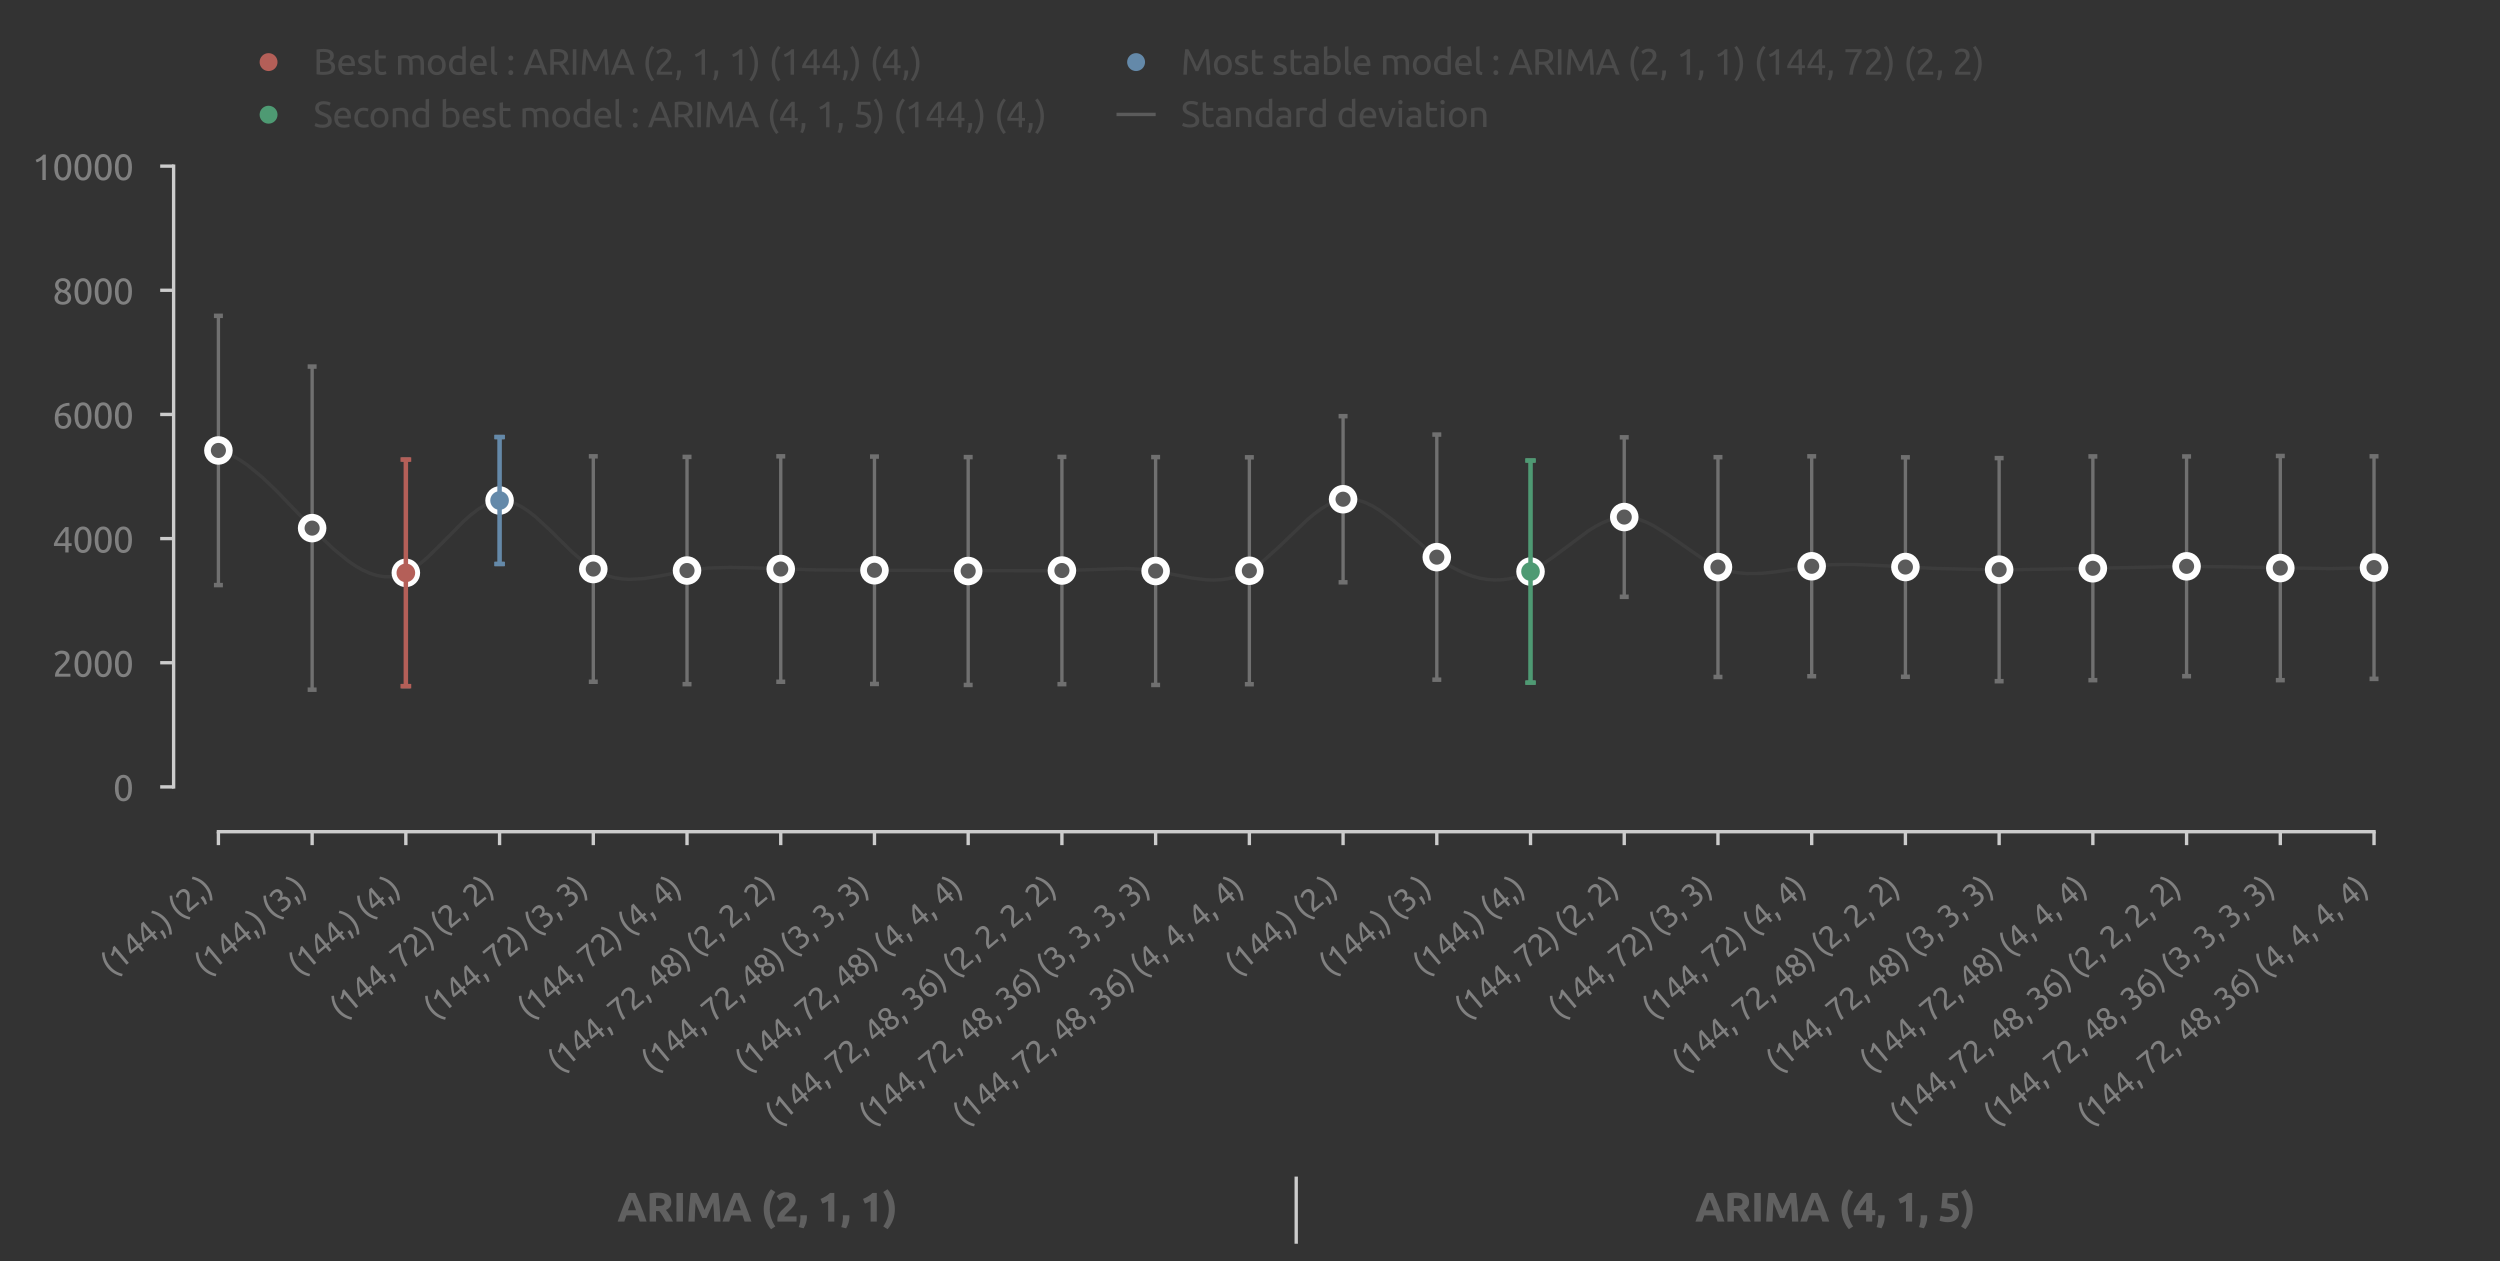 <?xml version="1.0" encoding="utf-8" standalone="no"?>
<!DOCTYPE svg PUBLIC "-//W3C//DTD SVG 1.1//EN"
  "http://www.w3.org/Graphics/SVG/1.1/DTD/svg11.dtd">
<svg xmlns:xlink="http://www.w3.org/1999/xlink" width="558.163pt" height="281.599pt" viewBox="0 0 558.163 281.599" xmlns="http://www.w3.org/2000/svg" version="1.1">
 <rect x="0" y="0" width="558.163" height="281.599" fill="#333333" stroke="none"/>
 <defs>
  <style type="text/css">*{stroke-linejoin: round; stroke-linecap: butt}</style>
 </defs>
 <g id="figure_1">
  <g id="patch_1">
   <path d="M 0 281.599 
L 558.163 281.599 
L 558.163 0 
L 0 0 
L 0 281.599 
z
" style="fill: none"/>
  </g>
  <g id="axes_1">
   <g id="patch_2">
    <path d="M 48.763 175.688 
L 550.962 175.688 
L 550.962 37.087 
L 48.763 37.087 
L 48.763 175.688 
z
" style="fill: none"/>
   </g>
   <g id="axes_2">
    <g id="patch_3">
     <path d="M 48.763 175.688 
L 550.962 175.688 
L 550.962 175.688 
L 48.763 175.688 
L 48.763 175.688 
z
" style="fill: none"/>
    </g>
    <g id="matplotlib.axis_1">
     <g id="xtick_1">
      <g id="line2d_1">
       <path d="M 48.763 175.688 
L 48.763 175.688 
" clip-path="url(#pb3fd9ba7fc)" style="fill: none; stroke-dasharray: 0.5,0.825; stroke-dashoffset: 0; stroke: #d9d9d9; stroke-width: 0.5"/>
      </g>
     </g>
     <g id="xtick_2">
      <g id="line2d_2">
       <path d="M 169.081 175.688 
L 169.081 175.688 
" clip-path="url(#pb3fd9ba7fc)" style="fill: none; stroke-dasharray: 0.5,0.825; stroke-dashoffset: 0; stroke: #d9d9d9; stroke-width: 0.5"/>
      </g>
      <g id="text_1">
       <!-- ARIMA (2, 1, 1) -->
       <g style="fill: #606060" transform="translate(137.808 272.734) scale(0.09 -0.09)">
        <defs>
         <path id="Ubuntu-Bold-41" d="M 3482 0 
Q 3411 230 3324 473 
Q 3238 717 3155 960 
L 1427 960 
Q 1344 717 1257 473 
Q 1171 230 1101 0 
L 64 0 
Q 314 717 538 1325 
Q 762 1933 976 2470 
Q 1190 3008 1398 3491 
Q 1606 3974 1830 4435 
L 2784 4435 
Q 3002 3974 3213 3491 
Q 3424 3008 3638 2470 
Q 3853 1933 4077 1325 
Q 4301 717 4550 0 
L 3482 0 
z
M 2285 3430 
Q 2253 3334 2189 3168 
Q 2125 3002 2041 2784 
Q 1958 2566 1859 2304 
Q 1760 2042 1658 1754 
L 2918 1754 
Q 2816 2042 2720 2304 
Q 2624 2566 2537 2784 
Q 2451 3002 2387 3168 
Q 2323 3334 2285 3430 
z
" transform="scale(0.016)"/>
         <path id="Ubuntu-Bold-52" d="M 1811 4486 
Q 2810 4486 3341 4131 
Q 3872 3776 3872 3027 
Q 3872 2560 3657 2269 
Q 3443 1978 3040 1811 
Q 3174 1645 3321 1430 
Q 3469 1216 3613 982 
Q 3757 749 3891 496 
Q 4026 243 4141 0 
L 3021 0 
Q 2899 218 2774 442 
Q 2650 666 2518 877 
Q 2387 1088 2259 1277 
Q 2131 1466 2003 1619 
L 1510 1619 
L 1510 0 
L 512 0 
L 512 4371 
Q 838 4435 1187 4460 
Q 1536 4486 1811 4486 
z
M 1869 3635 
Q 1760 3635 1673 3628 
Q 1587 3622 1510 3616 
L 1510 2413 
L 1792 2413 
Q 2355 2413 2598 2553 
Q 2842 2694 2842 3034 
Q 2842 3360 2595 3497 
Q 2349 3635 1869 3635 
z
" transform="scale(0.016)"/>
         <path id="Ubuntu-Bold-49" d="M 512 4435 
L 1510 4435 
L 1510 0 
L 512 0 
L 512 4435 
z
" transform="scale(0.016)"/>
         <path id="Ubuntu-Bold-4d" d="M 1690 4435 
Q 1805 4224 1955 3913 
Q 2106 3603 2269 3241 
Q 2432 2880 2592 2502 
Q 2752 2125 2893 1792 
Q 3034 2125 3194 2502 
Q 3354 2880 3517 3241 
Q 3680 3603 3830 3913 
Q 3981 4224 4096 4435 
L 5005 4435 
Q 5069 3994 5123 3446 
Q 5178 2899 5219 2307 
Q 5261 1715 5296 1120 
Q 5331 525 5357 0 
L 4384 0 
Q 4365 646 4333 1408 
Q 4301 2170 4237 2944 
Q 4122 2675 3981 2348 
Q 3840 2022 3702 1696 
Q 3565 1370 3437 1072 
Q 3309 774 3219 563 
L 2522 563 
Q 2432 774 2304 1072 
Q 2176 1370 2038 1696 
Q 1901 2022 1760 2348 
Q 1619 2675 1504 2944 
Q 1440 2170 1408 1408 
Q 1376 646 1357 0 
L 384 0 
Q 410 525 445 1120 
Q 480 1715 521 2307 
Q 563 2899 617 3446 
Q 672 3994 736 4435 
L 1690 4435 
z
" transform="scale(0.016)"/>
         <path id="Ubuntu-Bold-20" transform="scale(0.016)"/>
         <path id="Ubuntu-Bold-28" d="M 1389 1914 
Q 1389 1158 1625 473 
Q 1862 -211 2246 -755 
L 1581 -1184 
Q 1037 -550 742 237 
Q 448 1024 448 1914 
Q 448 2803 742 3590 
Q 1037 4378 1581 5011 
L 2246 4582 
Q 1862 4038 1625 3353 
Q 1389 2669 1389 1914 
z
" transform="scale(0.016)"/>
         <path id="Ubuntu-Bold-32" d="M 3174 3270 
Q 3174 3027 3078 2803 
Q 2982 2579 2828 2371 
Q 2675 2163 2483 1971 
Q 2291 1779 2106 1606 
Q 2010 1517 1898 1405 
Q 1786 1293 1683 1177 
Q 1581 1062 1501 963 
Q 1421 864 1402 800 
L 3309 800 
L 3309 0 
L 352 0 
Q 339 70 339 179 
Q 339 288 339 333 
Q 339 640 438 896 
Q 538 1152 698 1373 
Q 858 1594 1059 1786 
Q 1261 1978 1459 2170 
Q 1613 2317 1747 2448 
Q 1882 2579 1984 2704 
Q 2086 2829 2144 2953 
Q 2202 3078 2202 3206 
Q 2202 3488 2042 3603 
Q 1882 3718 1645 3718 
Q 1472 3718 1321 3664 
Q 1171 3610 1046 3536 
Q 922 3462 832 3388 
Q 742 3315 698 3270 
L 224 3936 
Q 506 4198 880 4368 
Q 1254 4538 1683 4538 
Q 2074 4538 2355 4448 
Q 2637 4358 2819 4195 
Q 3002 4032 3088 3798 
Q 3174 3565 3174 3270 
z
" transform="scale(0.016)"/>
         <path id="Ubuntu-Bold-2c" d="M 1350 973 
Q 1363 819 1366 755 
Q 1370 691 1370 646 
Q 1370 454 1334 240 
Q 1299 26 1235 -192 
Q 1171 -410 1075 -627 
Q 979 -845 858 -1043 
L 109 -858 
Q 256 -435 313 -64 
Q 371 307 371 550 
Q 371 589 368 649 
Q 365 710 361 774 
Q 358 838 355 896 
Q 352 954 352 973 
L 1350 973 
z
" transform="scale(0.016)"/>
         <path id="Ubuntu-Bold-31" d="M 448 3514 
Q 634 3590 835 3689 
Q 1037 3789 1229 3907 
Q 1421 4026 1597 4157 
Q 1773 4288 1914 4435 
L 2579 4435 
L 2579 0 
L 1626 0 
L 1626 3194 
Q 1434 3066 1197 2960 
Q 960 2854 736 2778 
L 448 3514 
z
" transform="scale(0.016)"/>
         <path id="Ubuntu-Bold-29" d="M 890 1914 
Q 890 2669 653 3353 
Q 416 4038 32 4582 
L 698 5011 
Q 1242 4378 1536 3590 
Q 1830 2803 1830 1914 
Q 1830 1024 1536 237 
Q 1242 -550 698 -1184 
L 32 -755 
Q 416 -211 653 473 
Q 890 1158 890 1914 
z
" transform="scale(0.016)"/>
        </defs>
        <use xlink:href="#Ubuntu-Bold-41"/>
        <use xlink:href="#Ubuntu-Bold-52" x="72.1"/>
        <use xlink:href="#Ubuntu-Bold-49" x="138.8"/>
        <use xlink:href="#Ubuntu-Bold-4d" x="170.4"/>
        <use xlink:href="#Ubuntu-Bold-41" x="260.1"/>
        <use xlink:href="#Ubuntu-Bold-20" x="332.2"/>
        <use xlink:href="#Ubuntu-Bold-28" x="356.2"/>
        <use xlink:href="#Ubuntu-Bold-32" x="391.8"/>
        <use xlink:href="#Ubuntu-Bold-2c" x="448.6"/>
        <use xlink:href="#Ubuntu-Bold-20" x="473.2"/>
        <use xlink:href="#Ubuntu-Bold-31" x="497.2"/>
        <use xlink:href="#Ubuntu-Bold-2c" x="554"/>
        <use xlink:href="#Ubuntu-Bold-20" x="578.6"/>
        <use xlink:href="#Ubuntu-Bold-31" x="602.6"/>
        <use xlink:href="#Ubuntu-Bold-29" x="659.4"/>
       </g>
      </g>
     </g>
     <g id="xtick_3">
      <g id="line2d_3">
       <path d="M 289.4 175.688 
L 289.4 175.688 
" clip-path="url(#pb3fd9ba7fc)" style="fill: none; stroke-dasharray: 0.5,0.825; stroke-dashoffset: 0; stroke: #d9d9d9; stroke-width: 0.5"/>
      </g>
     </g>
     <g id="xtick_4">
      <g id="line2d_4">
       <path d="M 409.719 175.688 
L 409.719 175.688 
" clip-path="url(#pb3fd9ba7fc)" style="fill: none; stroke-dasharray: 0.5,0.825; stroke-dashoffset: 0; stroke: #d9d9d9; stroke-width: 0.5"/>
      </g>
      <g id="text_2">
       <!-- ARIMA (4, 1, 5) -->
       <g style="fill: #606060" transform="translate(378.446 272.734) scale(0.09 -0.09)">
        <defs>
         <path id="Ubuntu-Bold-34" d="M 2042 3270 
Q 1792 2944 1510 2560 
Q 1229 2176 1037 1773 
L 2042 1773 
L 2042 3270 
z
M 2976 4435 
L 2976 1773 
L 3450 1773 
L 3450 992 
L 2976 992 
L 2976 0 
L 2042 0 
L 2042 992 
L 128 992 
L 128 1690 
Q 269 1971 480 2326 
Q 691 2682 950 3056 
Q 1210 3430 1498 3788 
Q 1786 4147 2074 4435 
L 2976 4435 
z
" transform="scale(0.016)"/>
         <path id="Ubuntu-Bold-35" d="M 2304 1306 
Q 2304 1491 2221 1635 
Q 2138 1779 1933 1875 
Q 1728 1971 1382 2022 
Q 1037 2074 512 2074 
Q 582 2669 627 3283 
Q 672 3898 698 4435 
L 3098 4435 
L 3098 3635 
L 1498 3635 
Q 1485 3405 1469 3190 
Q 1453 2976 1434 2816 
Q 2368 2752 2813 2377 
Q 3258 2003 3258 1338 
Q 3258 1030 3149 768 
Q 3040 506 2822 314 
Q 2605 122 2275 13 
Q 1946 -96 1504 -96 
Q 1331 -96 1142 -73 
Q 954 -51 778 -16 
Q 602 19 461 57 
Q 320 96 243 134 
L 416 922 
Q 576 851 838 784 
Q 1101 717 1466 717 
Q 1907 717 2105 893 
Q 2304 1069 2304 1306 
z
" transform="scale(0.016)"/>
        </defs>
        <use xlink:href="#Ubuntu-Bold-41"/>
        <use xlink:href="#Ubuntu-Bold-52" x="72.1"/>
        <use xlink:href="#Ubuntu-Bold-49" x="138.8"/>
        <use xlink:href="#Ubuntu-Bold-4d" x="170.4"/>
        <use xlink:href="#Ubuntu-Bold-41" x="260.1"/>
        <use xlink:href="#Ubuntu-Bold-20" x="332.2"/>
        <use xlink:href="#Ubuntu-Bold-28" x="356.2"/>
        <use xlink:href="#Ubuntu-Bold-34" x="391.8"/>
        <use xlink:href="#Ubuntu-Bold-2c" x="448.6"/>
        <use xlink:href="#Ubuntu-Bold-20" x="473.2"/>
        <use xlink:href="#Ubuntu-Bold-31" x="497.2"/>
        <use xlink:href="#Ubuntu-Bold-2c" x="554"/>
        <use xlink:href="#Ubuntu-Bold-20" x="578.6"/>
        <use xlink:href="#Ubuntu-Bold-35" x="602.6"/>
        <use xlink:href="#Ubuntu-Bold-29" x="659.4"/>
       </g>
      </g>
     </g>
     <g id="xtick_5">
      <g id="line2d_5">
       <path d="M 530.038 175.688 
L 530.038 175.688 
" clip-path="url(#pb3fd9ba7fc)" style="fill: none; stroke-dasharray: 0.5,0.825; stroke-dashoffset: 0; stroke: #d9d9d9; stroke-width: 0.5"/>
      </g>
     </g>
    </g>
    <g id="matplotlib.axis_2"/>
   </g>
   <g id="axes_3">
    <g id="patch_4">
     <path d="M 48.763 175.688 
L 550.962 175.688 
L 550.962 175.688 
L 48.763 175.688 
L 48.763 175.688 
z
" style="fill: none"/>
    </g>
    <g id="matplotlib.axis_3">
     <g id="xtick_6">
      <g id="line2d_6">
       <path d="M 289.4 175.688 
L 289.4 175.688 
" clip-path="url(#pb3fd9ba7fc)" style="fill: none; stroke-dasharray: 0.5,0.825; stroke-dashoffset: 0; stroke: #d9d9d9; stroke-width: 0.5"/>
      </g>
      <g id="line2d_7">
       <defs>
        <path id="m8b9de58e74" d="M 0 0 
L 0 -15 
" style="stroke: #cccccc; stroke-width: 0.75"/>
       </defs>
       <g>
        <use xlink:href="#m8b9de58e74" x="289.4" y="277.688" style="fill: #cccccc; stroke: #cccccc; stroke-width: 0.75"/>
       </g>
      </g>
     </g>
    </g>
    <g id="matplotlib.axis_4"/>
   </g>
   <g id="matplotlib.axis_5">
    <g id="xtick_7">
     <g id="line2d_8">
      <defs>
       <path id="m7e8b151a00" d="M 0 0 
L 0 3 
" style="stroke: #cccccc; stroke-width: 0.75"/>
      </defs>
      <g>
       <use xlink:href="#m7e8b151a00" x="48.763" y="185.688" style="fill: #cccccc; stroke: #cccccc; stroke-width: 0.75"/>
      </g>
     </g>
     <g id="text_3">
      <!-- (144,) (2,) -->
      <g style="fill: #808080" transform="translate(25.005 218.123) rotate(-40) scale(0.07 -0.07)">
       <defs>
        <path id="Ubuntu-28" d="M 1094 1914 
Q 1094 1094 1331 396 
Q 1568 -301 2029 -896 
L 1606 -1184 
Q 1107 -576 803 214 
Q 499 1005 499 1914 
Q 499 2822 803 3612 
Q 1107 4403 1606 5011 
L 2029 4723 
Q 1568 4128 1331 3430 
Q 1094 2733 1094 1914 
z
" transform="scale(0.016)"/>
        <path id="Ubuntu-31" d="M 595 3520 
Q 960 3661 1305 3881 
Q 1651 4102 1939 4435 
L 2362 4435 
L 2362 0 
L 1766 0 
L 1766 3610 
Q 1690 3539 1578 3462 
Q 1466 3386 1334 3315 
Q 1203 3245 1059 3181 
Q 915 3117 781 3072 
L 595 3520 
z
" transform="scale(0.016)"/>
        <path id="Ubuntu-34" d="M 256 1536 
Q 378 1818 589 2192 
Q 800 2566 1065 2963 
Q 1331 3360 1635 3744 
Q 1939 4128 2246 4435 
L 2816 4435 
L 2816 1619 
L 3341 1619 
L 3341 1133 
L 2816 1133 
L 2816 0 
L 2240 0 
L 2240 1133 
L 256 1133 
L 256 1536 
z
M 2240 3731 
Q 2048 3526 1853 3273 
Q 1658 3021 1472 2745 
Q 1286 2470 1123 2182 
Q 960 1894 832 1619 
L 2240 1619 
L 2240 3731 
z
" transform="scale(0.016)"/>
        <path id="Ubuntu-2c" d="M 1139 730 
Q 1146 678 1146 630 
Q 1146 582 1146 531 
Q 1146 128 1027 -265 
Q 909 -659 704 -1018 
L 243 -870 
Q 403 -544 454 -208 
Q 506 128 506 422 
Q 506 506 502 582 
Q 499 659 493 730 
L 1139 730 
z
" transform="scale(0.016)"/>
        <path id="Ubuntu-29" d="M 979 1914 
Q 979 2733 742 3430 
Q 506 4128 45 4723 
L 467 5011 
Q 966 4403 1270 3612 
Q 1574 2822 1574 1914 
Q 1574 1005 1270 214 
Q 966 -576 467 -1184 
L 45 -896 
Q 506 -301 742 396 
Q 979 1094 979 1914 
z
" transform="scale(0.016)"/>
        <path id="Ubuntu-20" transform="scale(0.016)"/>
        <path id="Ubuntu-32" d="M 2989 3302 
Q 2989 3072 2896 2857 
Q 2803 2643 2649 2435 
Q 2496 2227 2304 2025 
Q 2112 1824 1920 1632 
Q 1811 1523 1667 1376 
Q 1523 1229 1395 1069 
Q 1267 909 1180 761 
Q 1094 614 1094 506 
L 3136 506 
L 3136 0 
L 448 0 
Q 442 38 442 76 
Q 442 115 442 147 
Q 442 448 541 707 
Q 640 966 800 1196 
Q 960 1427 1158 1632 
Q 1357 1837 1549 2029 
Q 1709 2182 1853 2332 
Q 1997 2483 2109 2633 
Q 2221 2784 2288 2944 
Q 2355 3104 2355 3283 
Q 2355 3475 2294 3609 
Q 2234 3744 2131 3833 
Q 2029 3923 1891 3964 
Q 1754 4006 1600 4006 
Q 1414 4006 1260 3955 
Q 1107 3904 985 3837 
Q 864 3770 781 3696 
Q 698 3622 653 3584 
L 358 4006 
Q 416 4070 531 4163 
Q 646 4256 806 4339 
Q 966 4422 1164 4480 
Q 1363 4538 1594 4538 
Q 2291 4538 2640 4214 
Q 2989 3891 2989 3302 
z
" transform="scale(0.016)"/>
       </defs>
       <use xlink:href="#Ubuntu-28"/>
       <use xlink:href="#Ubuntu-31" x="32.4"/>
       <use xlink:href="#Ubuntu-34" x="88.8"/>
       <use xlink:href="#Ubuntu-34" x="145.2"/>
       <use xlink:href="#Ubuntu-2c" x="201.6"/>
       <use xlink:href="#Ubuntu-29" x="226.2"/>
       <use xlink:href="#Ubuntu-20" x="258.6"/>
       <use xlink:href="#Ubuntu-28" x="281.7"/>
       <use xlink:href="#Ubuntu-32" x="314.1"/>
       <use xlink:href="#Ubuntu-2c" x="370.5"/>
       <use xlink:href="#Ubuntu-29" x="395.1"/>
      </g>
     </g>
    </g>
    <g id="xtick_8">
     <g id="line2d_9">
      <g>
       <use xlink:href="#m7e8b151a00" x="69.688" y="185.688" style="fill: #cccccc; stroke: #cccccc; stroke-width: 0.75"/>
      </g>
     </g>
     <g id="text_4">
      <!-- (144,) (3,) -->
      <g style="fill: #808080" transform="translate(45.93 218.123) rotate(-40) scale(0.07 -0.07)">
       <defs>
        <path id="Ubuntu-33" d="M 1446 435 
Q 2016 435 2262 659 
Q 2509 883 2509 1261 
Q 2509 1504 2406 1670 
Q 2304 1837 2137 1936 
Q 1971 2035 1750 2076 
Q 1530 2118 1299 2118 
L 1146 2118 
L 1146 2605 
L 1357 2605 
Q 1517 2605 1686 2637 
Q 1856 2669 1997 2752 
Q 2138 2835 2227 2979 
Q 2317 3123 2317 3341 
Q 2317 3520 2253 3648 
Q 2189 3776 2083 3859 
Q 1978 3942 1840 3977 
Q 1702 4013 1549 4013 
Q 1242 4013 1027 3923 
Q 813 3834 666 3738 
L 435 4192 
Q 512 4243 630 4304 
Q 749 4365 896 4416 
Q 1043 4467 1212 4502 
Q 1382 4538 1568 4538 
Q 1920 4538 2176 4451 
Q 2432 4365 2598 4208 
Q 2765 4051 2848 3836 
Q 2931 3622 2931 3373 
Q 2931 3027 2732 2780 
Q 2534 2534 2253 2406 
Q 2426 2355 2586 2259 
Q 2746 2163 2864 2016 
Q 2982 1869 3056 1677 
Q 3130 1485 3130 1248 
Q 3130 960 3030 713 
Q 2931 467 2723 288 
Q 2515 109 2201 6 
Q 1888 -96 1459 -96 
Q 1293 -96 1117 -70 
Q 941 -45 787 -6 
Q 634 32 518 70 
Q 403 109 352 134 
L 467 653 
Q 576 602 829 518 
Q 1082 435 1446 435 
z
" transform="scale(0.016)"/>
       </defs>
       <use xlink:href="#Ubuntu-28"/>
       <use xlink:href="#Ubuntu-31" x="32.4"/>
       <use xlink:href="#Ubuntu-34" x="88.8"/>
       <use xlink:href="#Ubuntu-34" x="145.2"/>
       <use xlink:href="#Ubuntu-2c" x="201.6"/>
       <use xlink:href="#Ubuntu-29" x="226.2"/>
       <use xlink:href="#Ubuntu-20" x="258.6"/>
       <use xlink:href="#Ubuntu-28" x="281.7"/>
       <use xlink:href="#Ubuntu-33" x="314.1"/>
       <use xlink:href="#Ubuntu-2c" x="370.5"/>
       <use xlink:href="#Ubuntu-29" x="395.1"/>
      </g>
     </g>
    </g>
    <g id="xtick_9">
     <g id="line2d_10">
      <g>
       <use xlink:href="#m7e8b151a00" x="90.612" y="185.688" style="fill: #cccccc; stroke: #cccccc; stroke-width: 0.75"/>
      </g>
     </g>
     <g id="text_5">
      <!-- (144,) (4,) -->
      <g style="fill: #808080" transform="translate(66.855 218.123) rotate(-40) scale(0.07 -0.07)">
       <use xlink:href="#Ubuntu-28"/>
       <use xlink:href="#Ubuntu-31" x="32.4"/>
       <use xlink:href="#Ubuntu-34" x="88.8"/>
       <use xlink:href="#Ubuntu-34" x="145.2"/>
       <use xlink:href="#Ubuntu-2c" x="201.6"/>
       <use xlink:href="#Ubuntu-29" x="226.2"/>
       <use xlink:href="#Ubuntu-20" x="258.6"/>
       <use xlink:href="#Ubuntu-28" x="281.7"/>
       <use xlink:href="#Ubuntu-34" x="314.1"/>
       <use xlink:href="#Ubuntu-2c" x="370.5"/>
       <use xlink:href="#Ubuntu-29" x="395.1"/>
      </g>
     </g>
    </g>
    <g id="xtick_10">
     <g id="line2d_11">
      <g>
       <use xlink:href="#m7e8b151a00" x="111.537" y="185.688" style="fill: #cccccc; stroke: #cccccc; stroke-width: 0.75"/>
      </g>
     </g>
     <g id="text_6">
      <!-- (144, 72) (2, 2) -->
      <g style="fill: #808080" transform="translate(76.229 227.815) rotate(-40) scale(0.07 -0.07)">
       <defs>
        <path id="Ubuntu-37" d="M 1043 0 
Q 1082 512 1226 1078 
Q 1370 1645 1581 2179 
Q 1792 2714 2045 3171 
Q 2298 3629 2541 3917 
L 384 3917 
L 384 4435 
L 3206 4435 
L 3206 3942 
Q 2995 3699 2739 3273 
Q 2483 2848 2256 2320 
Q 2029 1792 1865 1193 
Q 1702 595 1664 0 
L 1043 0 
z
" transform="scale(0.016)"/>
       </defs>
       <use xlink:href="#Ubuntu-28"/>
       <use xlink:href="#Ubuntu-31" x="32.4"/>
       <use xlink:href="#Ubuntu-34" x="88.8"/>
       <use xlink:href="#Ubuntu-34" x="145.2"/>
       <use xlink:href="#Ubuntu-2c" x="201.6"/>
       <use xlink:href="#Ubuntu-20" x="226.2"/>
       <use xlink:href="#Ubuntu-37" x="249.3"/>
       <use xlink:href="#Ubuntu-32" x="305.7"/>
       <use xlink:href="#Ubuntu-29" x="362.1"/>
       <use xlink:href="#Ubuntu-20" x="394.5"/>
       <use xlink:href="#Ubuntu-28" x="417.6"/>
       <use xlink:href="#Ubuntu-32" x="450"/>
       <use xlink:href="#Ubuntu-2c" x="506.4"/>
       <use xlink:href="#Ubuntu-20" x="531"/>
       <use xlink:href="#Ubuntu-32" x="554.1"/>
       <use xlink:href="#Ubuntu-29" x="610.5"/>
      </g>
     </g>
    </g>
    <g id="xtick_11">
     <g id="line2d_12">
      <g>
       <use xlink:href="#m7e8b151a00" x="132.463" y="185.688" style="fill: #cccccc; stroke: #cccccc; stroke-width: 0.75"/>
      </g>
     </g>
     <g id="text_7">
      <!-- (144, 72) (3, 3) -->
      <g style="fill: #808080" transform="translate(97.154 227.815) rotate(-40) scale(0.07 -0.07)">
       <use xlink:href="#Ubuntu-28"/>
       <use xlink:href="#Ubuntu-31" x="32.4"/>
       <use xlink:href="#Ubuntu-34" x="88.8"/>
       <use xlink:href="#Ubuntu-34" x="145.2"/>
       <use xlink:href="#Ubuntu-2c" x="201.6"/>
       <use xlink:href="#Ubuntu-20" x="226.2"/>
       <use xlink:href="#Ubuntu-37" x="249.3"/>
       <use xlink:href="#Ubuntu-32" x="305.7"/>
       <use xlink:href="#Ubuntu-29" x="362.1"/>
       <use xlink:href="#Ubuntu-20" x="394.5"/>
       <use xlink:href="#Ubuntu-28" x="417.6"/>
       <use xlink:href="#Ubuntu-33" x="450"/>
       <use xlink:href="#Ubuntu-2c" x="506.4"/>
       <use xlink:href="#Ubuntu-20" x="531"/>
       <use xlink:href="#Ubuntu-33" x="554.1"/>
       <use xlink:href="#Ubuntu-29" x="610.5"/>
      </g>
     </g>
    </g>
    <g id="xtick_12">
     <g id="line2d_13">
      <g>
       <use xlink:href="#m7e8b151a00" x="153.387" y="185.688" style="fill: #cccccc; stroke: #cccccc; stroke-width: 0.75"/>
      </g>
     </g>
     <g id="text_8">
      <!-- (144, 72) (4, 4) -->
      <g style="fill: #808080" transform="translate(118.079 227.815) rotate(-40) scale(0.07 -0.07)">
       <use xlink:href="#Ubuntu-28"/>
       <use xlink:href="#Ubuntu-31" x="32.4"/>
       <use xlink:href="#Ubuntu-34" x="88.8"/>
       <use xlink:href="#Ubuntu-34" x="145.2"/>
       <use xlink:href="#Ubuntu-2c" x="201.6"/>
       <use xlink:href="#Ubuntu-20" x="226.2"/>
       <use xlink:href="#Ubuntu-37" x="249.3"/>
       <use xlink:href="#Ubuntu-32" x="305.7"/>
       <use xlink:href="#Ubuntu-29" x="362.1"/>
       <use xlink:href="#Ubuntu-20" x="394.5"/>
       <use xlink:href="#Ubuntu-28" x="417.6"/>
       <use xlink:href="#Ubuntu-34" x="450"/>
       <use xlink:href="#Ubuntu-2c" x="506.4"/>
       <use xlink:href="#Ubuntu-20" x="531"/>
       <use xlink:href="#Ubuntu-34" x="554.1"/>
       <use xlink:href="#Ubuntu-29" x="610.5"/>
      </g>
     </g>
    </g>
    <g id="xtick_13">
     <g id="line2d_14">
      <g>
       <use xlink:href="#m7e8b151a00" x="174.312" y="185.688" style="fill: #cccccc; stroke: #cccccc; stroke-width: 0.75"/>
      </g>
     </g>
     <g id="text_9">
      <!-- (144, 72, 48) (2, 2, 2) -->
      <g style="fill: #808080" transform="translate(124.815 239.721) rotate(-40) scale(0.07 -0.07)">
       <defs>
        <path id="Ubuntu-38" d="M 3258 1152 
Q 3258 883 3165 656 
Q 3072 429 2889 259 
Q 2707 90 2432 -3 
Q 2157 -96 1798 -96 
Q 1382 -96 1104 22 
Q 826 141 659 320 
Q 493 499 422 713 
Q 352 928 352 1120 
Q 352 1306 413 1475 
Q 474 1645 573 1792 
Q 672 1939 803 2057 
Q 934 2176 1082 2266 
Q 454 2624 454 3322 
Q 454 3565 550 3785 
Q 646 4006 822 4172 
Q 998 4339 1248 4438 
Q 1498 4538 1805 4538 
Q 2163 4538 2419 4429 
Q 2675 4320 2838 4150 
Q 3002 3981 3075 3776 
Q 3149 3571 3149 3379 
Q 3149 3194 3094 3030 
Q 3040 2867 2947 2726 
Q 2854 2586 2736 2477 
Q 2618 2368 2490 2285 
Q 3245 1926 3258 1152 
z
M 954 1114 
Q 954 998 995 873 
Q 1037 749 1139 643 
Q 1242 538 1402 467 
Q 1562 397 1805 397 
Q 2022 397 2185 461 
Q 2349 525 2451 624 
Q 2554 723 2605 851 
Q 2656 979 2656 1114 
Q 2656 1318 2579 1472 
Q 2502 1626 2358 1741 
Q 2214 1856 2012 1936 
Q 1811 2016 1555 2074 
Q 1267 1914 1110 1677 
Q 954 1440 954 1114 
z
M 2554 3386 
Q 2554 3482 2512 3597 
Q 2470 3712 2380 3811 
Q 2291 3910 2150 3977 
Q 2010 4045 1805 4045 
Q 1600 4045 1456 3981 
Q 1312 3917 1222 3817 
Q 1133 3718 1091 3600 
Q 1050 3482 1050 3366 
Q 1050 3226 1101 3085 
Q 1152 2944 1261 2822 
Q 1370 2701 1546 2605 
Q 1722 2509 1965 2451 
Q 2234 2611 2394 2825 
Q 2554 3040 2554 3386 
z
" transform="scale(0.016)"/>
       </defs>
       <use xlink:href="#Ubuntu-28"/>
       <use xlink:href="#Ubuntu-31" x="32.4"/>
       <use xlink:href="#Ubuntu-34" x="88.8"/>
       <use xlink:href="#Ubuntu-34" x="145.2"/>
       <use xlink:href="#Ubuntu-2c" x="201.6"/>
       <use xlink:href="#Ubuntu-20" x="226.2"/>
       <use xlink:href="#Ubuntu-37" x="249.3"/>
       <use xlink:href="#Ubuntu-32" x="305.7"/>
       <use xlink:href="#Ubuntu-2c" x="362.1"/>
       <use xlink:href="#Ubuntu-20" x="386.7"/>
       <use xlink:href="#Ubuntu-34" x="409.8"/>
       <use xlink:href="#Ubuntu-38" x="466.2"/>
       <use xlink:href="#Ubuntu-29" x="522.6"/>
       <use xlink:href="#Ubuntu-20" x="555"/>
       <use xlink:href="#Ubuntu-28" x="578.1"/>
       <use xlink:href="#Ubuntu-32" x="610.5"/>
       <use xlink:href="#Ubuntu-2c" x="666.9"/>
       <use xlink:href="#Ubuntu-20" x="691.5"/>
       <use xlink:href="#Ubuntu-32" x="714.6"/>
       <use xlink:href="#Ubuntu-2c" x="771"/>
       <use xlink:href="#Ubuntu-20" x="795.6"/>
       <use xlink:href="#Ubuntu-32" x="818.7"/>
       <use xlink:href="#Ubuntu-29" x="875.1"/>
      </g>
     </g>
    </g>
    <g id="xtick_14">
     <g id="line2d_15">
      <g>
       <use xlink:href="#m7e8b151a00" x="195.238" y="185.688" style="fill: #cccccc; stroke: #cccccc; stroke-width: 0.75"/>
      </g>
     </g>
     <g id="text_10">
      <!-- (144, 72, 48) (3, 3, 3) -->
      <g style="fill: #808080" transform="translate(145.74 239.721) rotate(-40) scale(0.07 -0.07)">
       <use xlink:href="#Ubuntu-28"/>
       <use xlink:href="#Ubuntu-31" x="32.4"/>
       <use xlink:href="#Ubuntu-34" x="88.8"/>
       <use xlink:href="#Ubuntu-34" x="145.2"/>
       <use xlink:href="#Ubuntu-2c" x="201.6"/>
       <use xlink:href="#Ubuntu-20" x="226.2"/>
       <use xlink:href="#Ubuntu-37" x="249.3"/>
       <use xlink:href="#Ubuntu-32" x="305.7"/>
       <use xlink:href="#Ubuntu-2c" x="362.1"/>
       <use xlink:href="#Ubuntu-20" x="386.7"/>
       <use xlink:href="#Ubuntu-34" x="409.8"/>
       <use xlink:href="#Ubuntu-38" x="466.2"/>
       <use xlink:href="#Ubuntu-29" x="522.6"/>
       <use xlink:href="#Ubuntu-20" x="555"/>
       <use xlink:href="#Ubuntu-28" x="578.1"/>
       <use xlink:href="#Ubuntu-33" x="610.5"/>
       <use xlink:href="#Ubuntu-2c" x="666.9"/>
       <use xlink:href="#Ubuntu-20" x="691.5"/>
       <use xlink:href="#Ubuntu-33" x="714.6"/>
       <use xlink:href="#Ubuntu-2c" x="771"/>
       <use xlink:href="#Ubuntu-20" x="795.6"/>
       <use xlink:href="#Ubuntu-33" x="818.7"/>
       <use xlink:href="#Ubuntu-29" x="875.1"/>
      </g>
     </g>
    </g>
    <g id="xtick_15">
     <g id="line2d_16">
      <g>
       <use xlink:href="#m7e8b151a00" x="216.162" y="185.688" style="fill: #cccccc; stroke: #cccccc; stroke-width: 0.75"/>
      </g>
     </g>
     <g id="text_11">
      <!-- (144, 72, 48) (4, 4, 4) -->
      <g style="fill: #808080" transform="translate(166.665 239.721) rotate(-40) scale(0.07 -0.07)">
       <use xlink:href="#Ubuntu-28"/>
       <use xlink:href="#Ubuntu-31" x="32.4"/>
       <use xlink:href="#Ubuntu-34" x="88.8"/>
       <use xlink:href="#Ubuntu-34" x="145.2"/>
       <use xlink:href="#Ubuntu-2c" x="201.6"/>
       <use xlink:href="#Ubuntu-20" x="226.2"/>
       <use xlink:href="#Ubuntu-37" x="249.3"/>
       <use xlink:href="#Ubuntu-32" x="305.7"/>
       <use xlink:href="#Ubuntu-2c" x="362.1"/>
       <use xlink:href="#Ubuntu-20" x="386.7"/>
       <use xlink:href="#Ubuntu-34" x="409.8"/>
       <use xlink:href="#Ubuntu-38" x="466.2"/>
       <use xlink:href="#Ubuntu-29" x="522.6"/>
       <use xlink:href="#Ubuntu-20" x="555"/>
       <use xlink:href="#Ubuntu-28" x="578.1"/>
       <use xlink:href="#Ubuntu-34" x="610.5"/>
       <use xlink:href="#Ubuntu-2c" x="666.9"/>
       <use xlink:href="#Ubuntu-20" x="691.5"/>
       <use xlink:href="#Ubuntu-34" x="714.6"/>
       <use xlink:href="#Ubuntu-2c" x="771"/>
       <use xlink:href="#Ubuntu-20" x="795.6"/>
       <use xlink:href="#Ubuntu-34" x="818.7"/>
       <use xlink:href="#Ubuntu-29" x="875.1"/>
      </g>
     </g>
    </g>
    <g id="xtick_16">
     <g id="line2d_17">
      <g>
       <use xlink:href="#m7e8b151a00" x="237.088" y="185.688" style="fill: #cccccc; stroke: #cccccc; stroke-width: 0.75"/>
      </g>
     </g>
     <g id="text_12">
      <!-- (144, 72, 48, 36) (2, 2, 2, 2) -->
      <g style="fill: #808080" transform="translate(173.402 251.626) rotate(-40) scale(0.07 -0.07)">
       <defs>
        <path id="Ubuntu-36" d="M 403 1779 
Q 403 2426 582 2922 
Q 762 3418 1091 3757 
Q 1421 4096 1891 4272 
Q 2362 4448 2950 4454 
L 2995 3955 
Q 2618 3949 2307 3872 
Q 1997 3795 1753 3628 
Q 1510 3462 1344 3196 
Q 1178 2931 1094 2541 
Q 1261 2618 1469 2669 
Q 1677 2720 1901 2720 
Q 2278 2720 2540 2605 
Q 2803 2490 2969 2301 
Q 3136 2112 3209 1865 
Q 3283 1619 3283 1350 
Q 3283 1107 3200 851 
Q 3117 595 2947 384 
Q 2778 173 2515 38 
Q 2253 -96 1894 -96 
Q 1165 -96 784 403 
Q 403 902 403 1779 
z
M 1837 2234 
Q 1613 2234 1421 2192 
Q 1229 2150 1037 2067 
Q 1030 1997 1027 1923 
Q 1024 1850 1024 1779 
Q 1024 1498 1062 1248 
Q 1101 998 1200 809 
Q 1299 621 1465 509 
Q 1632 397 1888 397 
Q 2099 397 2246 486 
Q 2394 576 2490 717 
Q 2586 858 2627 1021 
Q 2669 1184 2669 1338 
Q 2669 1773 2461 2003 
Q 2253 2234 1837 2234 
z
" transform="scale(0.016)"/>
       </defs>
       <use xlink:href="#Ubuntu-28"/>
       <use xlink:href="#Ubuntu-31" x="32.4"/>
       <use xlink:href="#Ubuntu-34" x="88.8"/>
       <use xlink:href="#Ubuntu-34" x="145.2"/>
       <use xlink:href="#Ubuntu-2c" x="201.6"/>
       <use xlink:href="#Ubuntu-20" x="226.2"/>
       <use xlink:href="#Ubuntu-37" x="249.3"/>
       <use xlink:href="#Ubuntu-32" x="305.7"/>
       <use xlink:href="#Ubuntu-2c" x="362.1"/>
       <use xlink:href="#Ubuntu-20" x="386.7"/>
       <use xlink:href="#Ubuntu-34" x="409.8"/>
       <use xlink:href="#Ubuntu-38" x="466.2"/>
       <use xlink:href="#Ubuntu-2c" x="522.6"/>
       <use xlink:href="#Ubuntu-20" x="547.2"/>
       <use xlink:href="#Ubuntu-33" x="570.3"/>
       <use xlink:href="#Ubuntu-36" x="626.7"/>
       <use xlink:href="#Ubuntu-29" x="683.1"/>
       <use xlink:href="#Ubuntu-20" x="715.5"/>
       <use xlink:href="#Ubuntu-28" x="738.6"/>
       <use xlink:href="#Ubuntu-32" x="771"/>
       <use xlink:href="#Ubuntu-2c" x="827.4"/>
       <use xlink:href="#Ubuntu-20" x="852"/>
       <use xlink:href="#Ubuntu-32" x="875.1"/>
       <use xlink:href="#Ubuntu-2c" x="931.5"/>
       <use xlink:href="#Ubuntu-20" x="956.1"/>
       <use xlink:href="#Ubuntu-32" x="979.2"/>
       <use xlink:href="#Ubuntu-2c" x="1035.6"/>
       <use xlink:href="#Ubuntu-20" x="1060.2"/>
       <use xlink:href="#Ubuntu-32" x="1083.3"/>
       <use xlink:href="#Ubuntu-29" x="1139.7"/>
      </g>
     </g>
    </g>
    <g id="xtick_17">
     <g id="line2d_18">
      <g>
       <use xlink:href="#m7e8b151a00" x="258.012" y="185.688" style="fill: #cccccc; stroke: #cccccc; stroke-width: 0.75"/>
      </g>
     </g>
     <g id="text_13">
      <!-- (144, 72, 48, 36) (3, 3, 3, 3) -->
      <g style="fill: #808080" transform="translate(194.327 251.626) rotate(-40) scale(0.07 -0.07)">
       <use xlink:href="#Ubuntu-28"/>
       <use xlink:href="#Ubuntu-31" x="32.4"/>
       <use xlink:href="#Ubuntu-34" x="88.8"/>
       <use xlink:href="#Ubuntu-34" x="145.2"/>
       <use xlink:href="#Ubuntu-2c" x="201.6"/>
       <use xlink:href="#Ubuntu-20" x="226.2"/>
       <use xlink:href="#Ubuntu-37" x="249.3"/>
       <use xlink:href="#Ubuntu-32" x="305.7"/>
       <use xlink:href="#Ubuntu-2c" x="362.1"/>
       <use xlink:href="#Ubuntu-20" x="386.7"/>
       <use xlink:href="#Ubuntu-34" x="409.8"/>
       <use xlink:href="#Ubuntu-38" x="466.2"/>
       <use xlink:href="#Ubuntu-2c" x="522.6"/>
       <use xlink:href="#Ubuntu-20" x="547.2"/>
       <use xlink:href="#Ubuntu-33" x="570.3"/>
       <use xlink:href="#Ubuntu-36" x="626.7"/>
       <use xlink:href="#Ubuntu-29" x="683.1"/>
       <use xlink:href="#Ubuntu-20" x="715.5"/>
       <use xlink:href="#Ubuntu-28" x="738.6"/>
       <use xlink:href="#Ubuntu-33" x="771"/>
       <use xlink:href="#Ubuntu-2c" x="827.4"/>
       <use xlink:href="#Ubuntu-20" x="852"/>
       <use xlink:href="#Ubuntu-33" x="875.1"/>
       <use xlink:href="#Ubuntu-2c" x="931.5"/>
       <use xlink:href="#Ubuntu-20" x="956.1"/>
       <use xlink:href="#Ubuntu-33" x="979.2"/>
       <use xlink:href="#Ubuntu-2c" x="1035.6"/>
       <use xlink:href="#Ubuntu-20" x="1060.2"/>
       <use xlink:href="#Ubuntu-33" x="1083.3"/>
       <use xlink:href="#Ubuntu-29" x="1139.7"/>
      </g>
     </g>
    </g>
    <g id="xtick_18">
     <g id="line2d_19">
      <g>
       <use xlink:href="#m7e8b151a00" x="278.938" y="185.688" style="fill: #cccccc; stroke: #cccccc; stroke-width: 0.75"/>
      </g>
     </g>
     <g id="text_14">
      <!-- (144, 72, 48, 36) (4, 4, 4, 4) -->
      <g style="fill: #808080" transform="translate(215.252 251.626) rotate(-40) scale(0.07 -0.07)">
       <use xlink:href="#Ubuntu-28"/>
       <use xlink:href="#Ubuntu-31" x="32.4"/>
       <use xlink:href="#Ubuntu-34" x="88.8"/>
       <use xlink:href="#Ubuntu-34" x="145.2"/>
       <use xlink:href="#Ubuntu-2c" x="201.6"/>
       <use xlink:href="#Ubuntu-20" x="226.2"/>
       <use xlink:href="#Ubuntu-37" x="249.3"/>
       <use xlink:href="#Ubuntu-32" x="305.7"/>
       <use xlink:href="#Ubuntu-2c" x="362.1"/>
       <use xlink:href="#Ubuntu-20" x="386.7"/>
       <use xlink:href="#Ubuntu-34" x="409.8"/>
       <use xlink:href="#Ubuntu-38" x="466.2"/>
       <use xlink:href="#Ubuntu-2c" x="522.6"/>
       <use xlink:href="#Ubuntu-20" x="547.2"/>
       <use xlink:href="#Ubuntu-33" x="570.3"/>
       <use xlink:href="#Ubuntu-36" x="626.7"/>
       <use xlink:href="#Ubuntu-29" x="683.1"/>
       <use xlink:href="#Ubuntu-20" x="715.5"/>
       <use xlink:href="#Ubuntu-28" x="738.6"/>
       <use xlink:href="#Ubuntu-34" x="771"/>
       <use xlink:href="#Ubuntu-2c" x="827.4"/>
       <use xlink:href="#Ubuntu-20" x="852"/>
       <use xlink:href="#Ubuntu-34" x="875.1"/>
       <use xlink:href="#Ubuntu-2c" x="931.5"/>
       <use xlink:href="#Ubuntu-20" x="956.1"/>
       <use xlink:href="#Ubuntu-34" x="979.2"/>
       <use xlink:href="#Ubuntu-2c" x="1035.6"/>
       <use xlink:href="#Ubuntu-20" x="1060.2"/>
       <use xlink:href="#Ubuntu-34" x="1083.3"/>
       <use xlink:href="#Ubuntu-29" x="1139.7"/>
      </g>
     </g>
    </g>
    <g id="xtick_19">
     <g id="line2d_20">
      <g>
       <use xlink:href="#m7e8b151a00" x="299.863" y="185.688" style="fill: #cccccc; stroke: #cccccc; stroke-width: 0.75"/>
      </g>
     </g>
     <g id="text_15">
      <!-- (144,) (2,) -->
      <g style="fill: #808080" transform="translate(276.105 218.123) rotate(-40) scale(0.07 -0.07)">
       <use xlink:href="#Ubuntu-28"/>
       <use xlink:href="#Ubuntu-31" x="32.4"/>
       <use xlink:href="#Ubuntu-34" x="88.8"/>
       <use xlink:href="#Ubuntu-34" x="145.2"/>
       <use xlink:href="#Ubuntu-2c" x="201.6"/>
       <use xlink:href="#Ubuntu-29" x="226.2"/>
       <use xlink:href="#Ubuntu-20" x="258.6"/>
       <use xlink:href="#Ubuntu-28" x="281.7"/>
       <use xlink:href="#Ubuntu-32" x="314.1"/>
       <use xlink:href="#Ubuntu-2c" x="370.5"/>
       <use xlink:href="#Ubuntu-29" x="395.1"/>
      </g>
     </g>
    </g>
    <g id="xtick_20">
     <g id="line2d_21">
      <g>
       <use xlink:href="#m7e8b151a00" x="320.788" y="185.688" style="fill: #cccccc; stroke: #cccccc; stroke-width: 0.75"/>
      </g>
     </g>
     <g id="text_16">
      <!-- (144,) (3,) -->
      <g style="fill: #808080" transform="translate(297.03 218.123) rotate(-40) scale(0.07 -0.07)">
       <use xlink:href="#Ubuntu-28"/>
       <use xlink:href="#Ubuntu-31" x="32.4"/>
       <use xlink:href="#Ubuntu-34" x="88.8"/>
       <use xlink:href="#Ubuntu-34" x="145.2"/>
       <use xlink:href="#Ubuntu-2c" x="201.6"/>
       <use xlink:href="#Ubuntu-29" x="226.2"/>
       <use xlink:href="#Ubuntu-20" x="258.6"/>
       <use xlink:href="#Ubuntu-28" x="281.7"/>
       <use xlink:href="#Ubuntu-33" x="314.1"/>
       <use xlink:href="#Ubuntu-2c" x="370.5"/>
       <use xlink:href="#Ubuntu-29" x="395.1"/>
      </g>
     </g>
    </g>
    <g id="xtick_21">
     <g id="line2d_22">
      <g>
       <use xlink:href="#m7e8b151a00" x="341.712" y="185.688" style="fill: #cccccc; stroke: #cccccc; stroke-width: 0.75"/>
      </g>
     </g>
     <g id="text_17">
      <!-- (144,) (4,) -->
      <g style="fill: #808080" transform="translate(317.955 218.123) rotate(-40) scale(0.07 -0.07)">
       <use xlink:href="#Ubuntu-28"/>
       <use xlink:href="#Ubuntu-31" x="32.4"/>
       <use xlink:href="#Ubuntu-34" x="88.8"/>
       <use xlink:href="#Ubuntu-34" x="145.2"/>
       <use xlink:href="#Ubuntu-2c" x="201.6"/>
       <use xlink:href="#Ubuntu-29" x="226.2"/>
       <use xlink:href="#Ubuntu-20" x="258.6"/>
       <use xlink:href="#Ubuntu-28" x="281.7"/>
       <use xlink:href="#Ubuntu-34" x="314.1"/>
       <use xlink:href="#Ubuntu-2c" x="370.5"/>
       <use xlink:href="#Ubuntu-29" x="395.1"/>
      </g>
     </g>
    </g>
    <g id="xtick_22">
     <g id="line2d_23">
      <g>
       <use xlink:href="#m7e8b151a00" x="362.637" y="185.688" style="fill: #cccccc; stroke: #cccccc; stroke-width: 0.75"/>
      </g>
     </g>
     <g id="text_18">
      <!-- (144, 72) (2, 2) -->
      <g style="fill: #808080" transform="translate(327.329 227.815) rotate(-40) scale(0.07 -0.07)">
       <use xlink:href="#Ubuntu-28"/>
       <use xlink:href="#Ubuntu-31" x="32.4"/>
       <use xlink:href="#Ubuntu-34" x="88.8"/>
       <use xlink:href="#Ubuntu-34" x="145.2"/>
       <use xlink:href="#Ubuntu-2c" x="201.6"/>
       <use xlink:href="#Ubuntu-20" x="226.2"/>
       <use xlink:href="#Ubuntu-37" x="249.3"/>
       <use xlink:href="#Ubuntu-32" x="305.7"/>
       <use xlink:href="#Ubuntu-29" x="362.1"/>
       <use xlink:href="#Ubuntu-20" x="394.5"/>
       <use xlink:href="#Ubuntu-28" x="417.6"/>
       <use xlink:href="#Ubuntu-32" x="450"/>
       <use xlink:href="#Ubuntu-2c" x="506.4"/>
       <use xlink:href="#Ubuntu-20" x="531"/>
       <use xlink:href="#Ubuntu-32" x="554.1"/>
       <use xlink:href="#Ubuntu-29" x="610.5"/>
      </g>
     </g>
    </g>
    <g id="xtick_23">
     <g id="line2d_24">
      <g>
       <use xlink:href="#m7e8b151a00" x="383.562" y="185.688" style="fill: #cccccc; stroke: #cccccc; stroke-width: 0.75"/>
      </g>
     </g>
     <g id="text_19">
      <!-- (144, 72) (3, 3) -->
      <g style="fill: #808080" transform="translate(348.254 227.815) rotate(-40) scale(0.07 -0.07)">
       <use xlink:href="#Ubuntu-28"/>
       <use xlink:href="#Ubuntu-31" x="32.4"/>
       <use xlink:href="#Ubuntu-34" x="88.8"/>
       <use xlink:href="#Ubuntu-34" x="145.2"/>
       <use xlink:href="#Ubuntu-2c" x="201.6"/>
       <use xlink:href="#Ubuntu-20" x="226.2"/>
       <use xlink:href="#Ubuntu-37" x="249.3"/>
       <use xlink:href="#Ubuntu-32" x="305.7"/>
       <use xlink:href="#Ubuntu-29" x="362.1"/>
       <use xlink:href="#Ubuntu-20" x="394.5"/>
       <use xlink:href="#Ubuntu-28" x="417.6"/>
       <use xlink:href="#Ubuntu-33" x="450"/>
       <use xlink:href="#Ubuntu-2c" x="506.4"/>
       <use xlink:href="#Ubuntu-20" x="531"/>
       <use xlink:href="#Ubuntu-33" x="554.1"/>
       <use xlink:href="#Ubuntu-29" x="610.5"/>
      </g>
     </g>
    </g>
    <g id="xtick_24">
     <g id="line2d_25">
      <g>
       <use xlink:href="#m7e8b151a00" x="404.488" y="185.688" style="fill: #cccccc; stroke: #cccccc; stroke-width: 0.75"/>
      </g>
     </g>
     <g id="text_20">
      <!-- (144, 72) (4, 4) -->
      <g style="fill: #808080" transform="translate(369.179 227.815) rotate(-40) scale(0.07 -0.07)">
       <use xlink:href="#Ubuntu-28"/>
       <use xlink:href="#Ubuntu-31" x="32.4"/>
       <use xlink:href="#Ubuntu-34" x="88.8"/>
       <use xlink:href="#Ubuntu-34" x="145.2"/>
       <use xlink:href="#Ubuntu-2c" x="201.6"/>
       <use xlink:href="#Ubuntu-20" x="226.2"/>
       <use xlink:href="#Ubuntu-37" x="249.3"/>
       <use xlink:href="#Ubuntu-32" x="305.7"/>
       <use xlink:href="#Ubuntu-29" x="362.1"/>
       <use xlink:href="#Ubuntu-20" x="394.5"/>
       <use xlink:href="#Ubuntu-28" x="417.6"/>
       <use xlink:href="#Ubuntu-34" x="450"/>
       <use xlink:href="#Ubuntu-2c" x="506.4"/>
       <use xlink:href="#Ubuntu-20" x="531"/>
       <use xlink:href="#Ubuntu-34" x="554.1"/>
       <use xlink:href="#Ubuntu-29" x="610.5"/>
      </g>
     </g>
    </g>
    <g id="xtick_25">
     <g id="line2d_26">
      <g>
       <use xlink:href="#m7e8b151a00" x="425.413" y="185.688" style="fill: #cccccc; stroke: #cccccc; stroke-width: 0.75"/>
      </g>
     </g>
     <g id="text_21">
      <!-- (144, 72, 48) (2, 2, 2) -->
      <g style="fill: #808080" transform="translate(375.915 239.721) rotate(-40) scale(0.07 -0.07)">
       <use xlink:href="#Ubuntu-28"/>
       <use xlink:href="#Ubuntu-31" x="32.4"/>
       <use xlink:href="#Ubuntu-34" x="88.8"/>
       <use xlink:href="#Ubuntu-34" x="145.2"/>
       <use xlink:href="#Ubuntu-2c" x="201.6"/>
       <use xlink:href="#Ubuntu-20" x="226.2"/>
       <use xlink:href="#Ubuntu-37" x="249.3"/>
       <use xlink:href="#Ubuntu-32" x="305.7"/>
       <use xlink:href="#Ubuntu-2c" x="362.1"/>
       <use xlink:href="#Ubuntu-20" x="386.7"/>
       <use xlink:href="#Ubuntu-34" x="409.8"/>
       <use xlink:href="#Ubuntu-38" x="466.2"/>
       <use xlink:href="#Ubuntu-29" x="522.6"/>
       <use xlink:href="#Ubuntu-20" x="555"/>
       <use xlink:href="#Ubuntu-28" x="578.1"/>
       <use xlink:href="#Ubuntu-32" x="610.5"/>
       <use xlink:href="#Ubuntu-2c" x="666.9"/>
       <use xlink:href="#Ubuntu-20" x="691.5"/>
       <use xlink:href="#Ubuntu-32" x="714.6"/>
       <use xlink:href="#Ubuntu-2c" x="771"/>
       <use xlink:href="#Ubuntu-20" x="795.6"/>
       <use xlink:href="#Ubuntu-32" x="818.7"/>
       <use xlink:href="#Ubuntu-29" x="875.1"/>
      </g>
     </g>
    </g>
    <g id="xtick_26">
     <g id="line2d_27">
      <g>
       <use xlink:href="#m7e8b151a00" x="446.337" y="185.688" style="fill: #cccccc; stroke: #cccccc; stroke-width: 0.75"/>
      </g>
     </g>
     <g id="text_22">
      <!-- (144, 72, 48) (3, 3, 3) -->
      <g style="fill: #808080" transform="translate(396.84 239.721) rotate(-40) scale(0.07 -0.07)">
       <use xlink:href="#Ubuntu-28"/>
       <use xlink:href="#Ubuntu-31" x="32.4"/>
       <use xlink:href="#Ubuntu-34" x="88.8"/>
       <use xlink:href="#Ubuntu-34" x="145.2"/>
       <use xlink:href="#Ubuntu-2c" x="201.6"/>
       <use xlink:href="#Ubuntu-20" x="226.2"/>
       <use xlink:href="#Ubuntu-37" x="249.3"/>
       <use xlink:href="#Ubuntu-32" x="305.7"/>
       <use xlink:href="#Ubuntu-2c" x="362.1"/>
       <use xlink:href="#Ubuntu-20" x="386.7"/>
       <use xlink:href="#Ubuntu-34" x="409.8"/>
       <use xlink:href="#Ubuntu-38" x="466.2"/>
       <use xlink:href="#Ubuntu-29" x="522.6"/>
       <use xlink:href="#Ubuntu-20" x="555"/>
       <use xlink:href="#Ubuntu-28" x="578.1"/>
       <use xlink:href="#Ubuntu-33" x="610.5"/>
       <use xlink:href="#Ubuntu-2c" x="666.9"/>
       <use xlink:href="#Ubuntu-20" x="691.5"/>
       <use xlink:href="#Ubuntu-33" x="714.6"/>
       <use xlink:href="#Ubuntu-2c" x="771"/>
       <use xlink:href="#Ubuntu-20" x="795.6"/>
       <use xlink:href="#Ubuntu-33" x="818.7"/>
       <use xlink:href="#Ubuntu-29" x="875.1"/>
      </g>
     </g>
    </g>
    <g id="xtick_27">
     <g id="line2d_28">
      <g>
       <use xlink:href="#m7e8b151a00" x="467.262" y="185.688" style="fill: #cccccc; stroke: #cccccc; stroke-width: 0.75"/>
      </g>
     </g>
     <g id="text_23">
      <!-- (144, 72, 48) (4, 4, 4) -->
      <g style="fill: #808080" transform="translate(417.765 239.721) rotate(-40) scale(0.07 -0.07)">
       <use xlink:href="#Ubuntu-28"/>
       <use xlink:href="#Ubuntu-31" x="32.4"/>
       <use xlink:href="#Ubuntu-34" x="88.8"/>
       <use xlink:href="#Ubuntu-34" x="145.2"/>
       <use xlink:href="#Ubuntu-2c" x="201.6"/>
       <use xlink:href="#Ubuntu-20" x="226.2"/>
       <use xlink:href="#Ubuntu-37" x="249.3"/>
       <use xlink:href="#Ubuntu-32" x="305.7"/>
       <use xlink:href="#Ubuntu-2c" x="362.1"/>
       <use xlink:href="#Ubuntu-20" x="386.7"/>
       <use xlink:href="#Ubuntu-34" x="409.8"/>
       <use xlink:href="#Ubuntu-38" x="466.2"/>
       <use xlink:href="#Ubuntu-29" x="522.6"/>
       <use xlink:href="#Ubuntu-20" x="555"/>
       <use xlink:href="#Ubuntu-28" x="578.1"/>
       <use xlink:href="#Ubuntu-34" x="610.5"/>
       <use xlink:href="#Ubuntu-2c" x="666.9"/>
       <use xlink:href="#Ubuntu-20" x="691.5"/>
       <use xlink:href="#Ubuntu-34" x="714.6"/>
       <use xlink:href="#Ubuntu-2c" x="771"/>
       <use xlink:href="#Ubuntu-20" x="795.6"/>
       <use xlink:href="#Ubuntu-34" x="818.7"/>
       <use xlink:href="#Ubuntu-29" x="875.1"/>
      </g>
     </g>
    </g>
    <g id="xtick_28">
     <g id="line2d_29">
      <g>
       <use xlink:href="#m7e8b151a00" x="488.188" y="185.688" style="fill: #cccccc; stroke: #cccccc; stroke-width: 0.75"/>
      </g>
     </g>
     <g id="text_24">
      <!-- (144, 72, 48, 36) (2, 2, 2, 2) -->
      <g style="fill: #808080" transform="translate(424.502 251.626) rotate(-40) scale(0.07 -0.07)">
       <use xlink:href="#Ubuntu-28"/>
       <use xlink:href="#Ubuntu-31" x="32.4"/>
       <use xlink:href="#Ubuntu-34" x="88.8"/>
       <use xlink:href="#Ubuntu-34" x="145.2"/>
       <use xlink:href="#Ubuntu-2c" x="201.6"/>
       <use xlink:href="#Ubuntu-20" x="226.2"/>
       <use xlink:href="#Ubuntu-37" x="249.3"/>
       <use xlink:href="#Ubuntu-32" x="305.7"/>
       <use xlink:href="#Ubuntu-2c" x="362.1"/>
       <use xlink:href="#Ubuntu-20" x="386.7"/>
       <use xlink:href="#Ubuntu-34" x="409.8"/>
       <use xlink:href="#Ubuntu-38" x="466.2"/>
       <use xlink:href="#Ubuntu-2c" x="522.6"/>
       <use xlink:href="#Ubuntu-20" x="547.2"/>
       <use xlink:href="#Ubuntu-33" x="570.3"/>
       <use xlink:href="#Ubuntu-36" x="626.7"/>
       <use xlink:href="#Ubuntu-29" x="683.1"/>
       <use xlink:href="#Ubuntu-20" x="715.5"/>
       <use xlink:href="#Ubuntu-28" x="738.6"/>
       <use xlink:href="#Ubuntu-32" x="771"/>
       <use xlink:href="#Ubuntu-2c" x="827.4"/>
       <use xlink:href="#Ubuntu-20" x="852"/>
       <use xlink:href="#Ubuntu-32" x="875.1"/>
       <use xlink:href="#Ubuntu-2c" x="931.5"/>
       <use xlink:href="#Ubuntu-20" x="956.1"/>
       <use xlink:href="#Ubuntu-32" x="979.2"/>
       <use xlink:href="#Ubuntu-2c" x="1035.6"/>
       <use xlink:href="#Ubuntu-20" x="1060.2"/>
       <use xlink:href="#Ubuntu-32" x="1083.3"/>
       <use xlink:href="#Ubuntu-29" x="1139.7"/>
      </g>
     </g>
    </g>
    <g id="xtick_29">
     <g id="line2d_30">
      <g>
       <use xlink:href="#m7e8b151a00" x="509.113" y="185.688" style="fill: #cccccc; stroke: #cccccc; stroke-width: 0.75"/>
      </g>
     </g>
     <g id="text_25">
      <!-- (144, 72, 48, 36) (3, 3, 3, 3) -->
      <g style="fill: #808080" transform="translate(445.427 251.626) rotate(-40) scale(0.07 -0.07)">
       <use xlink:href="#Ubuntu-28"/>
       <use xlink:href="#Ubuntu-31" x="32.4"/>
       <use xlink:href="#Ubuntu-34" x="88.8"/>
       <use xlink:href="#Ubuntu-34" x="145.2"/>
       <use xlink:href="#Ubuntu-2c" x="201.6"/>
       <use xlink:href="#Ubuntu-20" x="226.2"/>
       <use xlink:href="#Ubuntu-37" x="249.3"/>
       <use xlink:href="#Ubuntu-32" x="305.7"/>
       <use xlink:href="#Ubuntu-2c" x="362.1"/>
       <use xlink:href="#Ubuntu-20" x="386.7"/>
       <use xlink:href="#Ubuntu-34" x="409.8"/>
       <use xlink:href="#Ubuntu-38" x="466.2"/>
       <use xlink:href="#Ubuntu-2c" x="522.6"/>
       <use xlink:href="#Ubuntu-20" x="547.2"/>
       <use xlink:href="#Ubuntu-33" x="570.3"/>
       <use xlink:href="#Ubuntu-36" x="626.7"/>
       <use xlink:href="#Ubuntu-29" x="683.1"/>
       <use xlink:href="#Ubuntu-20" x="715.5"/>
       <use xlink:href="#Ubuntu-28" x="738.6"/>
       <use xlink:href="#Ubuntu-33" x="771"/>
       <use xlink:href="#Ubuntu-2c" x="827.4"/>
       <use xlink:href="#Ubuntu-20" x="852"/>
       <use xlink:href="#Ubuntu-33" x="875.1"/>
       <use xlink:href="#Ubuntu-2c" x="931.5"/>
       <use xlink:href="#Ubuntu-20" x="956.1"/>
       <use xlink:href="#Ubuntu-33" x="979.2"/>
       <use xlink:href="#Ubuntu-2c" x="1035.6"/>
       <use xlink:href="#Ubuntu-20" x="1060.2"/>
       <use xlink:href="#Ubuntu-33" x="1083.3"/>
       <use xlink:href="#Ubuntu-29" x="1139.7"/>
      </g>
     </g>
    </g>
    <g id="xtick_30">
     <g id="line2d_31">
      <g>
       <use xlink:href="#m7e8b151a00" x="530.038" y="185.688" style="fill: #cccccc; stroke: #cccccc; stroke-width: 0.75"/>
      </g>
     </g>
     <g id="text_26">
      <!-- (144, 72, 48, 36) (4, 4, 4, 4) -->
      <g style="fill: #808080" transform="translate(466.352 251.626) rotate(-40) scale(0.07 -0.07)">
       <use xlink:href="#Ubuntu-28"/>
       <use xlink:href="#Ubuntu-31" x="32.4"/>
       <use xlink:href="#Ubuntu-34" x="88.8"/>
       <use xlink:href="#Ubuntu-34" x="145.2"/>
       <use xlink:href="#Ubuntu-2c" x="201.6"/>
       <use xlink:href="#Ubuntu-20" x="226.2"/>
       <use xlink:href="#Ubuntu-37" x="249.3"/>
       <use xlink:href="#Ubuntu-32" x="305.7"/>
       <use xlink:href="#Ubuntu-2c" x="362.1"/>
       <use xlink:href="#Ubuntu-20" x="386.7"/>
       <use xlink:href="#Ubuntu-34" x="409.8"/>
       <use xlink:href="#Ubuntu-38" x="466.2"/>
       <use xlink:href="#Ubuntu-2c" x="522.6"/>
       <use xlink:href="#Ubuntu-20" x="547.2"/>
       <use xlink:href="#Ubuntu-33" x="570.3"/>
       <use xlink:href="#Ubuntu-36" x="626.7"/>
       <use xlink:href="#Ubuntu-29" x="683.1"/>
       <use xlink:href="#Ubuntu-20" x="715.5"/>
       <use xlink:href="#Ubuntu-28" x="738.6"/>
       <use xlink:href="#Ubuntu-34" x="771"/>
       <use xlink:href="#Ubuntu-2c" x="827.4"/>
       <use xlink:href="#Ubuntu-20" x="852"/>
       <use xlink:href="#Ubuntu-34" x="875.1"/>
       <use xlink:href="#Ubuntu-2c" x="931.5"/>
       <use xlink:href="#Ubuntu-20" x="956.1"/>
       <use xlink:href="#Ubuntu-34" x="979.2"/>
       <use xlink:href="#Ubuntu-2c" x="1035.6"/>
       <use xlink:href="#Ubuntu-20" x="1060.2"/>
       <use xlink:href="#Ubuntu-34" x="1083.3"/>
       <use xlink:href="#Ubuntu-29" x="1139.7"/>
      </g>
     </g>
    </g>
   </g>
   <g id="matplotlib.axis_6">
    <g id="ytick_1">
     <g id="line2d_32">
      <defs>
       <path id="m2674cd33ce" d="M 0 0 
L -3 0 
" style="stroke: #cccccc; stroke-width: 0.75"/>
      </defs>
      <g>
       <use xlink:href="#m2674cd33ce" x="38.763" y="175.688" style="fill: #cccccc; stroke: #cccccc; stroke-width: 0.75"/>
      </g>
     </g>
     <g id="text_27">
      <!-- 0 -->
      <g style="fill: #808080" transform="translate(25.25 178.791) scale(0.08 -0.08)">
       <defs>
        <path id="Ubuntu-30" d="M 320 2221 
Q 320 3334 713 3936 
Q 1107 4538 1805 4538 
Q 2502 4538 2896 3936 
Q 3290 3334 3290 2221 
Q 3290 1107 2896 505 
Q 2502 -96 1805 -96 
Q 1107 -96 713 505 
Q 320 1107 320 2221 
z
M 2662 2221 
Q 2662 2586 2620 2912 
Q 2579 3238 2480 3481 
Q 2381 3725 2214 3869 
Q 2048 4013 1805 4013 
Q 1562 4013 1395 3869 
Q 1229 3725 1129 3481 
Q 1030 3238 988 2912 
Q 947 2586 947 2221 
Q 947 1856 988 1529 
Q 1030 1203 1129 960 
Q 1229 717 1395 573 
Q 1562 429 1805 429 
Q 2048 429 2214 573 
Q 2381 717 2480 960 
Q 2579 1203 2620 1529 
Q 2662 1856 2662 2221 
z
" transform="scale(0.016)"/>
       </defs>
       <use xlink:href="#Ubuntu-30"/>
      </g>
     </g>
    </g>
    <g id="ytick_2">
     <g id="line2d_33">
      <g>
       <use xlink:href="#m2674cd33ce" x="38.763" y="147.968" style="fill: #cccccc; stroke: #cccccc; stroke-width: 0.75"/>
      </g>
     </g>
     <g id="text_28">
      <!-- 2000 -->
      <g style="fill: #808080" transform="translate(11.713 151.071) scale(0.08 -0.08)">
       <use xlink:href="#Ubuntu-32"/>
       <use xlink:href="#Ubuntu-30" x="56.4"/>
       <use xlink:href="#Ubuntu-30" x="112.8"/>
       <use xlink:href="#Ubuntu-30" x="169.2"/>
      </g>
     </g>
    </g>
    <g id="ytick_3">
     <g id="line2d_34">
      <g>
       <use xlink:href="#m2674cd33ce" x="38.763" y="120.248" style="fill: #cccccc; stroke: #cccccc; stroke-width: 0.75"/>
      </g>
     </g>
     <g id="text_29">
      <!-- 4000 -->
      <g style="fill: #808080" transform="translate(11.713 123.351) scale(0.08 -0.08)">
       <use xlink:href="#Ubuntu-34"/>
       <use xlink:href="#Ubuntu-30" x="56.4"/>
       <use xlink:href="#Ubuntu-30" x="112.8"/>
       <use xlink:href="#Ubuntu-30" x="169.2"/>
      </g>
     </g>
    </g>
    <g id="ytick_4">
     <g id="line2d_35">
      <g>
       <use xlink:href="#m2674cd33ce" x="38.763" y="92.528" style="fill: #cccccc; stroke: #cccccc; stroke-width: 0.75"/>
      </g>
     </g>
     <g id="text_30">
      <!-- 6000 -->
      <g style="fill: #808080" transform="translate(11.713 95.631) scale(0.08 -0.08)">
       <use xlink:href="#Ubuntu-36"/>
       <use xlink:href="#Ubuntu-30" x="56.4"/>
       <use xlink:href="#Ubuntu-30" x="112.8"/>
       <use xlink:href="#Ubuntu-30" x="169.2"/>
      </g>
     </g>
    </g>
    <g id="ytick_5">
     <g id="line2d_36">
      <g>
       <use xlink:href="#m2674cd33ce" x="38.763" y="64.808" style="fill: #cccccc; stroke: #cccccc; stroke-width: 0.75"/>
      </g>
     </g>
     <g id="text_31">
      <!-- 8000 -->
      <g style="fill: #808080" transform="translate(11.713 67.911) scale(0.08 -0.08)">
       <use xlink:href="#Ubuntu-38"/>
       <use xlink:href="#Ubuntu-30" x="56.4"/>
       <use xlink:href="#Ubuntu-30" x="112.8"/>
       <use xlink:href="#Ubuntu-30" x="169.2"/>
      </g>
     </g>
    </g>
    <g id="ytick_6">
     <g id="line2d_37">
      <g>
       <use xlink:href="#m2674cd33ce" x="38.763" y="37.087" style="fill: #cccccc; stroke: #cccccc; stroke-width: 0.75"/>
      </g>
     </g>
     <g id="text_32">
      <!-- 10000 -->
      <g style="fill: #808080" transform="translate(7.2 40.191) scale(0.08 -0.08)">
       <use xlink:href="#Ubuntu-31"/>
       <use xlink:href="#Ubuntu-30" x="56.4"/>
       <use xlink:href="#Ubuntu-30" x="112.8"/>
       <use xlink:href="#Ubuntu-30" x="169.2"/>
       <use xlink:href="#Ubuntu-30" x="225.6"/>
      </g>
     </g>
    </g>
   </g>
   <g id="LineCollection_1">
    <path d="M 48.763 130.629 
L 48.763 70.512 
" style="fill: none; stroke: #707070; stroke-width: 0.75"/>
    <path d="M 69.688 153.988 
L 69.688 81.837 
" style="fill: none; stroke: #707070; stroke-width: 0.75"/>
    <path d="M 90.612 153.199 
L 90.612 102.601 
" style="fill: none; stroke: #707070; stroke-width: 0.75"/>
    <path d="M 111.537 125.92 
L 111.537 97.574 
" style="fill: none; stroke: #707070; stroke-width: 0.75"/>
    <path d="M 132.463 152.221 
L 132.463 101.872 
" style="fill: none; stroke: #707070; stroke-width: 0.75"/>
    <path d="M 153.387 152.752 
L 153.387 102.007 
" style="fill: none; stroke: #707070; stroke-width: 0.75"/>
    <path d="M 174.312 152.221 
L 174.312 101.872 
" style="fill: none; stroke: #707070; stroke-width: 0.75"/>
    <path d="M 195.238 152.712 
L 195.238 101.93 
" style="fill: none; stroke: #707070; stroke-width: 0.75"/>
    <path d="M 216.162 152.926 
L 216.162 102.053 
" style="fill: none; stroke: #707070; stroke-width: 0.75"/>
    <path d="M 237.088 152.753 
L 237.088 102.007 
" style="fill: none; stroke: #707070; stroke-width: 0.75"/>
    <path d="M 258.012 152.926 
L 258.012 102.053 
" style="fill: none; stroke: #707070; stroke-width: 0.75"/>
    <path d="M 278.938 152.762 
L 278.938 102.1 
" style="fill: none; stroke: #707070; stroke-width: 0.75"/>
    <path d="M 299.863 130.004 
L 299.863 92.916 
" style="fill: none; stroke: #707070; stroke-width: 0.75"/>
    <path d="M 320.788 151.753 
L 320.788 97.027 
" style="fill: none; stroke: #707070; stroke-width: 0.75"/>
    <path d="M 341.712 152.402 
L 341.712 102.813 
" style="fill: none; stroke: #707070; stroke-width: 0.75"/>
    <path d="M 362.637 133.244 
L 362.637 97.634 
" style="fill: none; stroke: #707070; stroke-width: 0.75"/>
    <path d="M 383.562 151.147 
L 383.562 102.074 
" style="fill: none; stroke: #707070; stroke-width: 0.75"/>
    <path d="M 404.488 150.983 
L 404.488 101.871 
" style="fill: none; stroke: #707070; stroke-width: 0.75"/>
    <path d="M 425.413 151.103 
L 425.413 102.094 
" style="fill: none; stroke: #707070; stroke-width: 0.75"/>
    <path d="M 446.337 152.089 
L 446.337 102.278 
" style="fill: none; stroke: #707070; stroke-width: 0.75"/>
    <path d="M 467.262 151.857 
L 467.262 101.899 
" style="fill: none; stroke: #707070; stroke-width: 0.75"/>
    <path d="M 488.188 150.973 
L 488.188 101.912 
" style="fill: none; stroke: #707070; stroke-width: 0.75"/>
    <path d="M 509.113 151.863 
L 509.113 101.798 
" style="fill: none; stroke: #707070; stroke-width: 0.75"/>
    <path d="M 530.038 151.567 
L 530.038 101.87 
" style="fill: none; stroke: #707070; stroke-width: 0.75"/>
   </g>
   <g id="line2d_38">
    <defs>
     <path id="m4e238fc1e7" d="M 1 0 
L -1 -0 
" style="stroke: #707070"/>
    </defs>
    <g>
     <use xlink:href="#m4e238fc1e7" x="48.763" y="130.629" style="fill: #707070; stroke: #707070"/>
     <use xlink:href="#m4e238fc1e7" x="69.688" y="153.988" style="fill: #707070; stroke: #707070"/>
     <use xlink:href="#m4e238fc1e7" x="90.612" y="153.199" style="fill: #707070; stroke: #707070"/>
     <use xlink:href="#m4e238fc1e7" x="111.537" y="125.92" style="fill: #707070; stroke: #707070"/>
     <use xlink:href="#m4e238fc1e7" x="132.463" y="152.221" style="fill: #707070; stroke: #707070"/>
     <use xlink:href="#m4e238fc1e7" x="153.387" y="152.752" style="fill: #707070; stroke: #707070"/>
     <use xlink:href="#m4e238fc1e7" x="174.312" y="152.221" style="fill: #707070; stroke: #707070"/>
     <use xlink:href="#m4e238fc1e7" x="195.238" y="152.712" style="fill: #707070; stroke: #707070"/>
     <use xlink:href="#m4e238fc1e7" x="216.162" y="152.926" style="fill: #707070; stroke: #707070"/>
     <use xlink:href="#m4e238fc1e7" x="237.088" y="152.753" style="fill: #707070; stroke: #707070"/>
     <use xlink:href="#m4e238fc1e7" x="258.012" y="152.926" style="fill: #707070; stroke: #707070"/>
     <use xlink:href="#m4e238fc1e7" x="278.938" y="152.762" style="fill: #707070; stroke: #707070"/>
     <use xlink:href="#m4e238fc1e7" x="299.863" y="130.004" style="fill: #707070; stroke: #707070"/>
     <use xlink:href="#m4e238fc1e7" x="320.788" y="151.753" style="fill: #707070; stroke: #707070"/>
     <use xlink:href="#m4e238fc1e7" x="341.712" y="152.402" style="fill: #707070; stroke: #707070"/>
     <use xlink:href="#m4e238fc1e7" x="362.637" y="133.244" style="fill: #707070; stroke: #707070"/>
     <use xlink:href="#m4e238fc1e7" x="383.562" y="151.147" style="fill: #707070; stroke: #707070"/>
     <use xlink:href="#m4e238fc1e7" x="404.488" y="150.983" style="fill: #707070; stroke: #707070"/>
     <use xlink:href="#m4e238fc1e7" x="425.413" y="151.103" style="fill: #707070; stroke: #707070"/>
     <use xlink:href="#m4e238fc1e7" x="446.337" y="152.089" style="fill: #707070; stroke: #707070"/>
     <use xlink:href="#m4e238fc1e7" x="467.262" y="151.857" style="fill: #707070; stroke: #707070"/>
     <use xlink:href="#m4e238fc1e7" x="488.188" y="150.973" style="fill: #707070; stroke: #707070"/>
     <use xlink:href="#m4e238fc1e7" x="509.113" y="151.863" style="fill: #707070; stroke: #707070"/>
     <use xlink:href="#m4e238fc1e7" x="530.038" y="151.567" style="fill: #707070; stroke: #707070"/>
    </g>
   </g>
   <g id="line2d_39">
    <g>
     <use xlink:href="#m4e238fc1e7" x="48.763" y="70.512" style="fill: #707070; stroke: #707070"/>
     <use xlink:href="#m4e238fc1e7" x="69.688" y="81.837" style="fill: #707070; stroke: #707070"/>
     <use xlink:href="#m4e238fc1e7" x="90.612" y="102.601" style="fill: #707070; stroke: #707070"/>
     <use xlink:href="#m4e238fc1e7" x="111.537" y="97.574" style="fill: #707070; stroke: #707070"/>
     <use xlink:href="#m4e238fc1e7" x="132.463" y="101.872" style="fill: #707070; stroke: #707070"/>
     <use xlink:href="#m4e238fc1e7" x="153.387" y="102.007" style="fill: #707070; stroke: #707070"/>
     <use xlink:href="#m4e238fc1e7" x="174.312" y="101.872" style="fill: #707070; stroke: #707070"/>
     <use xlink:href="#m4e238fc1e7" x="195.238" y="101.93" style="fill: #707070; stroke: #707070"/>
     <use xlink:href="#m4e238fc1e7" x="216.162" y="102.053" style="fill: #707070; stroke: #707070"/>
     <use xlink:href="#m4e238fc1e7" x="237.088" y="102.007" style="fill: #707070; stroke: #707070"/>
     <use xlink:href="#m4e238fc1e7" x="258.012" y="102.053" style="fill: #707070; stroke: #707070"/>
     <use xlink:href="#m4e238fc1e7" x="278.938" y="102.1" style="fill: #707070; stroke: #707070"/>
     <use xlink:href="#m4e238fc1e7" x="299.863" y="92.916" style="fill: #707070; stroke: #707070"/>
     <use xlink:href="#m4e238fc1e7" x="320.788" y="97.027" style="fill: #707070; stroke: #707070"/>
     <use xlink:href="#m4e238fc1e7" x="341.712" y="102.813" style="fill: #707070; stroke: #707070"/>
     <use xlink:href="#m4e238fc1e7" x="362.637" y="97.634" style="fill: #707070; stroke: #707070"/>
     <use xlink:href="#m4e238fc1e7" x="383.562" y="102.074" style="fill: #707070; stroke: #707070"/>
     <use xlink:href="#m4e238fc1e7" x="404.488" y="101.871" style="fill: #707070; stroke: #707070"/>
     <use xlink:href="#m4e238fc1e7" x="425.413" y="102.094" style="fill: #707070; stroke: #707070"/>
     <use xlink:href="#m4e238fc1e7" x="446.337" y="102.278" style="fill: #707070; stroke: #707070"/>
     <use xlink:href="#m4e238fc1e7" x="467.262" y="101.899" style="fill: #707070; stroke: #707070"/>
     <use xlink:href="#m4e238fc1e7" x="488.188" y="101.912" style="fill: #707070; stroke: #707070"/>
     <use xlink:href="#m4e238fc1e7" x="509.113" y="101.798" style="fill: #707070; stroke: #707070"/>
     <use xlink:href="#m4e238fc1e7" x="530.038" y="101.87" style="fill: #707070; stroke: #707070"/>
    </g>
   </g>
   <g id="line2d_40"/>
   <g id="line2d_41">
    <path d="M 48.763 100.57 
L 50.372 101.074 
L 51.982 101.796 
L 53.591 102.715 
L 55.201 103.809 
L 58.42 106.433 
L 61.639 109.494 
L 66.468 114.523 
L 71.297 119.553 
L 74.516 122.616 
L 77.736 125.243 
L 79.345 126.339 
L 80.955 127.26 
L 82.564 127.984 
L 84.174 128.491 
L 85.784 128.758 
L 87.393 128.763 
L 89.003 128.484 
L 90.612 127.9 
L 92.222 127.002 
L 93.832 125.834 
L 95.441 124.455 
L 98.661 121.293 
L 103.489 116.409 
L 105.099 114.975 
L 106.709 113.734 
L 108.318 112.744 
L 109.928 112.062 
L 111.537 111.747 
L 113.147 111.839 
L 114.757 112.302 
L 116.366 113.086 
L 117.976 114.137 
L 119.586 115.405 
L 122.805 118.378 
L 127.634 123.15 
L 130.853 125.932 
L 132.463 127.046 
L 134.072 127.919 
L 135.682 128.563 
L 137.291 129 
L 138.901 129.256 
L 140.511 129.355 
L 143.73 129.177 
L 146.949 128.66 
L 154.997 127.144 
L 158.216 126.833 
L 163.045 126.681 
L 167.874 126.779 
L 182.361 127.246 
L 198.457 127.334 
L 235.478 127.44 
L 251.574 126.925 
L 254.793 127.105 
L 258.012 127.49 
L 262.841 128.422 
L 266.061 129.044 
L 269.28 129.445 
L 270.889 129.504 
L 272.499 129.436 
L 274.109 129.219 
L 275.718 128.828 
L 277.328 128.24 
L 278.938 127.431 
L 280.547 126.389 
L 282.157 125.149 
L 285.376 122.254 
L 291.814 116.091 
L 293.424 114.74 
L 295.034 113.555 
L 296.643 112.583 
L 298.253 111.869 
L 299.863 111.46 
L 301.472 111.386 
L 303.082 111.626 
L 304.691 112.142 
L 306.301 112.897 
L 307.911 113.855 
L 311.13 116.231 
L 315.959 120.393 
L 319.178 123.137 
L 322.397 125.519 
L 324.007 126.515 
L 325.616 127.375 
L 327.226 128.094 
L 328.836 128.669 
L 330.445 129.095 
L 332.055 129.37 
L 333.664 129.488 
L 335.274 129.447 
L 336.884 129.242 
L 338.493 128.87 
L 340.103 128.326 
L 341.712 127.607 
L 343.322 126.716 
L 346.541 124.543 
L 354.589 118.552 
L 356.199 117.552 
L 357.809 116.704 
L 359.418 116.044 
L 361.028 115.611 
L 362.637 115.439 
L 364.247 115.554 
L 365.857 115.931 
L 367.466 116.532 
L 369.076 117.32 
L 372.295 119.304 
L 380.343 124.903 
L 381.953 125.832 
L 383.562 126.61 
L 385.172 127.209 
L 386.782 127.637 
L 388.391 127.915 
L 390.001 128.059 
L 393.22 128.022 
L 396.439 127.675 
L 406.097 126.256 
L 409.316 126.053 
L 414.145 126.025 
L 420.584 126.308 
L 431.851 126.902 
L 441.509 127.145 
L 451.166 127.172 
L 464.043 126.961 
L 488.188 126.442 
L 497.845 126.56 
L 520.38 126.956 
L 528.428 126.789 
L 530.038 126.719 
L 530.038 126.719 
" clip-path="url(#p51d2d8ee68)" style="fill: none; stroke: #5b5b5b; stroke-opacity: 0.25; stroke-width: 0.75; stroke-linecap: square"/>
   </g>
   <g id="patch_5">
    <path d="M 38.763 175.688 
L 38.763 37.087 
" style="fill: none; stroke: #cccccc; stroke-width: 0.75; stroke-linejoin: miter; stroke-linecap: square"/>
   </g>
   <g id="patch_6">
    <path d="M 48.763 185.688 
L 530.038 185.688 
" style="fill: none; stroke: #cccccc; stroke-width: 0.75; stroke-linejoin: miter; stroke-linecap: square"/>
   </g>
   <g id="legend_1">
    <g id="line2d_42">
     <defs>
      <path id="m0560884c83" d="M 0 1.5 
C 0.398 1.5 0.779 1.342 1.061 1.061 
C 1.342 0.779 1.5 0.398 1.5 0 
C 1.5 -0.398 1.342 -0.779 1.061 -1.061 
C 0.779 -1.342 0.398 -1.5 0 -1.5 
C -0.398 -1.5 -0.779 -1.342 -1.061 -1.061 
C -1.342 -0.779 -1.5 -0.398 -1.5 0 
C -1.5 0.398 -1.342 0.779 -1.061 1.061 
C -0.779 1.342 -0.398 1.5 0 1.5 
z
" style="stroke: #b45f58"/>
     </defs>
     <g>
      <use xlink:href="#m0560884c83" x="59.962" y="13.864" style="fill: #b45f58; stroke: #b45f58"/>
     </g>
    </g>
    <g id="text_33">
     <!-- Best model : ARIMA (2, 1, 1) (144,) (4,) -->
     <g style="fill: #4b4b4b" transform="translate(69.963 16.664) scale(0.08 -0.08)">
      <defs>
       <path id="Ubuntu-42" d="M 1747 -38 
Q 1613 -38 1456 -32 
Q 1299 -26 1142 -13 
Q 986 0 832 19 
Q 678 38 550 70 
L 550 4371 
Q 678 4403 832 4422 
Q 986 4442 1142 4454 
Q 1299 4467 1452 4473 
Q 1606 4480 1741 4480 
Q 2125 4480 2461 4422 
Q 2797 4365 3043 4227 
Q 3290 4090 3430 3866 
Q 3571 3642 3571 3315 
Q 3571 2950 3398 2716 
Q 3226 2483 2938 2368 
Q 3328 2253 3558 2003 
Q 3789 1754 3789 1299 
Q 3789 634 3299 298 
Q 2810 -38 1747 -38 
z
M 1165 2067 
L 1165 506 
Q 1235 499 1331 493 
Q 1414 486 1526 483 
Q 1638 480 1786 480 
Q 2061 480 2307 515 
Q 2554 550 2739 640 
Q 2925 730 3037 890 
Q 3149 1050 3149 1293 
Q 3149 1510 3065 1660 
Q 2982 1811 2825 1900 
Q 2669 1990 2451 2028 
Q 2234 2067 1965 2067 
L 1165 2067 
z
M 1165 2566 
L 1818 2566 
Q 2048 2566 2253 2598 
Q 2458 2630 2608 2713 
Q 2758 2797 2844 2931 
Q 2931 3066 2931 3270 
Q 2931 3462 2841 3593 
Q 2752 3725 2595 3805 
Q 2438 3885 2227 3923 
Q 2016 3962 1779 3962 
Q 1542 3962 1408 3955 
Q 1274 3949 1165 3936 
L 1165 2566 
z
" transform="scale(0.016)"/>
       <path id="Ubuntu-65" d="M 326 1658 
Q 326 2099 454 2428 
Q 582 2758 793 2976 
Q 1005 3194 1280 3302 
Q 1555 3411 1843 3411 
Q 2515 3411 2873 2992 
Q 3232 2573 3232 1715 
Q 3232 1677 3232 1616 
Q 3232 1555 3226 1504 
L 947 1504 
Q 986 986 1248 717 
Q 1510 448 2067 448 
Q 2381 448 2595 502 
Q 2810 557 2918 608 
L 3002 109 
Q 2893 51 2621 -13 
Q 2349 -77 2003 -77 
Q 1568 -77 1251 54 
Q 934 186 729 416 
Q 525 646 425 963 
Q 326 1280 326 1658 
z
M 2611 1984 
Q 2618 2387 2410 2646 
Q 2202 2906 1837 2906 
Q 1632 2906 1475 2826 
Q 1318 2746 1209 2618 
Q 1101 2490 1040 2323 
Q 979 2157 960 1984 
L 2611 1984 
z
" transform="scale(0.016)"/>
       <path id="Ubuntu-73" d="M 1286 429 
Q 1651 429 1827 525 
Q 2003 621 2003 832 
Q 2003 1050 1830 1178 
Q 1658 1306 1261 1466 
Q 1069 1542 893 1622 
Q 717 1702 589 1811 
Q 461 1920 384 2073 
Q 307 2227 307 2451 
Q 307 2893 633 3152 
Q 960 3411 1523 3411 
Q 1664 3411 1805 3395 
Q 1946 3379 2067 3356 
Q 2189 3334 2281 3308 
Q 2374 3283 2426 3264 
L 2317 2752 
Q 2221 2803 2016 2857 
Q 1811 2912 1523 2912 
Q 1274 2912 1088 2813 
Q 902 2714 902 2502 
Q 902 2394 944 2310 
Q 986 2227 1072 2160 
Q 1158 2093 1286 2035 
Q 1414 1978 1594 1914 
Q 1830 1824 2016 1737 
Q 2202 1651 2333 1536 
Q 2464 1421 2534 1257 
Q 2605 1094 2605 858 
Q 2605 397 2262 160 
Q 1920 -77 1286 -77 
Q 845 -77 595 -3 
Q 346 70 256 109 
L 365 621 
Q 467 582 691 505 
Q 915 429 1286 429 
z
" transform="scale(0.016)"/>
       <path id="Ubuntu-74" d="M 1069 3328 
L 2330 3328 
L 2330 2829 
L 1069 2829 
L 1069 1293 
Q 1069 1043 1107 880 
Q 1146 717 1222 624 
Q 1299 531 1414 492 
Q 1530 454 1683 454 
Q 1952 454 2115 515 
Q 2278 576 2342 602 
L 2458 109 
Q 2368 64 2144 -3 
Q 1920 -70 1632 -70 
Q 1293 -70 1072 16 
Q 851 102 716 275 
Q 582 448 528 701 
Q 474 954 474 1286 
L 474 4256 
L 1069 4358 
L 1069 3328 
z
" transform="scale(0.016)"/>
       <path id="Ubuntu-6d" d="M 512 3232 
Q 717 3283 1053 3340 
Q 1389 3398 1830 3398 
Q 2150 3398 2368 3312 
Q 2586 3226 2733 3059 
Q 2778 3091 2874 3148 
Q 2970 3206 3110 3260 
Q 3251 3315 3424 3356 
Q 3597 3398 3795 3398 
Q 4179 3398 4422 3286 
Q 4666 3174 4803 2969 
Q 4941 2765 4989 2483 
Q 5037 2202 5037 1869 
L 5037 0 
L 4442 0 
L 4442 1741 
Q 4442 2035 4413 2246 
Q 4384 2458 4304 2598 
Q 4224 2739 4086 2806 
Q 3949 2874 3731 2874 
Q 3430 2874 3235 2794 
Q 3040 2714 2970 2650 
Q 3021 2483 3046 2284 
Q 3072 2086 3072 1869 
L 3072 0 
L 2477 0 
L 2477 1741 
Q 2477 2035 2445 2246 
Q 2413 2458 2333 2598 
Q 2253 2739 2115 2806 
Q 1978 2874 1766 2874 
Q 1677 2874 1574 2867 
Q 1472 2861 1379 2851 
Q 1286 2842 1209 2829 
Q 1133 2816 1107 2810 
L 1107 0 
L 512 0 
L 512 3232 
z
" transform="scale(0.016)"/>
       <path id="Ubuntu-6f" d="M 3450 1664 
Q 3450 1267 3334 947 
Q 3219 627 3011 396 
Q 2803 166 2515 41 
Q 2227 -83 1888 -83 
Q 1549 -83 1261 41 
Q 973 166 765 396 
Q 557 627 441 947 
Q 326 1267 326 1664 
Q 326 2054 441 2377 
Q 557 2701 765 2931 
Q 973 3162 1261 3286 
Q 1549 3411 1888 3411 
Q 2227 3411 2515 3286 
Q 2803 3162 3011 2931 
Q 3219 2701 3334 2377 
Q 3450 2054 3450 1664 
z
M 2829 1664 
Q 2829 2227 2576 2556 
Q 2323 2886 1888 2886 
Q 1453 2886 1200 2556 
Q 947 2227 947 1664 
Q 947 1101 1200 771 
Q 1453 442 1888 442 
Q 2323 442 2576 771 
Q 2829 1101 2829 1664 
z
" transform="scale(0.016)"/>
       <path id="Ubuntu-64" d="M 2662 2624 
Q 2554 2714 2349 2797 
Q 2144 2880 1901 2880 
Q 1645 2880 1462 2787 
Q 1280 2694 1165 2531 
Q 1050 2368 998 2144 
Q 947 1920 947 1664 
Q 947 1082 1235 765 
Q 1523 448 2003 448 
Q 2246 448 2409 470 
Q 2573 493 2662 518 
L 2662 2624 
z
M 2662 4864 
L 3258 4966 
L 3258 96 
Q 3053 38 2733 -19 
Q 2413 -77 1997 -77 
Q 1613 -77 1305 44 
Q 998 166 780 390 
Q 563 614 444 937 
Q 326 1261 326 1664 
Q 326 2048 425 2368 
Q 525 2688 717 2918 
Q 909 3149 1187 3277 
Q 1466 3405 1824 3405 
Q 2112 3405 2333 3328 
Q 2554 3251 2662 3181 
L 2662 4864 
z
" transform="scale(0.016)"/>
       <path id="Ubuntu-6c" d="M 1510 -64 
Q 960 -51 729 173 
Q 499 397 499 870 
L 499 4864 
L 1094 4966 
L 1094 966 
Q 1094 819 1120 723 
Q 1146 627 1203 569 
Q 1261 512 1357 483 
Q 1453 454 1594 435 
L 1510 -64 
z
" transform="scale(0.016)"/>
       <path id="Ubuntu-3a" d="M 1216 346 
Q 1216 173 1101 45 
Q 986 -83 787 -83 
Q 589 -83 473 45 
Q 358 173 358 346 
Q 358 518 473 646 
Q 589 774 787 774 
Q 986 774 1101 646 
Q 1216 518 1216 346 
z
M 1216 2906 
Q 1216 2733 1101 2605 
Q 986 2477 787 2477 
Q 589 2477 473 2605 
Q 358 2733 358 2906 
Q 358 3078 473 3206 
Q 589 3334 787 3334 
Q 986 3334 1101 3206 
Q 1216 3078 1216 2906 
z
" transform="scale(0.016)"/>
       <path id="Ubuntu-41" d="M 3514 0 
Q 3405 288 3309 566 
Q 3213 845 3110 1133 
L 1101 1133 
L 698 0 
L 51 0 
Q 307 704 531 1302 
Q 755 1901 969 2438 
Q 1184 2976 1395 3465 
Q 1606 3955 1837 4435 
L 2406 4435 
Q 2637 3955 2848 3465 
Q 3059 2976 3273 2438 
Q 3488 1901 3712 1302 
Q 3936 704 4192 0 
L 3514 0 
z
M 2931 1645 
Q 2726 2202 2524 2723 
Q 2323 3245 2106 3725 
Q 1882 3245 1680 2723 
Q 1478 2202 1280 1645 
L 2931 1645 
z
" transform="scale(0.016)"/>
       <path id="Ubuntu-52" d="M 2720 1856 
Q 2822 1728 2979 1520 
Q 3136 1312 3302 1059 
Q 3469 806 3632 531 
Q 3795 256 3910 0 
L 3232 0 
Q 3104 243 2953 492 
Q 2803 742 2649 969 
Q 2496 1197 2345 1395 
Q 2195 1594 2074 1741 
Q 1990 1734 1904 1734 
Q 1818 1734 1728 1734 
L 1171 1734 
L 1171 0 
L 550 0 
L 550 4371 
Q 813 4435 1136 4457 
Q 1459 4480 1728 4480 
Q 2662 4480 3152 4128 
Q 3642 3776 3642 3078 
Q 3642 2637 3408 2323 
Q 3174 2010 2720 1856 
z
M 1779 3936 
Q 1382 3936 1171 3917 
L 1171 2246 
L 1613 2246 
Q 1933 2246 2189 2278 
Q 2445 2310 2621 2400 
Q 2797 2490 2893 2653 
Q 2989 2816 2989 3085 
Q 2989 3334 2893 3500 
Q 2797 3667 2633 3763 
Q 2470 3859 2249 3897 
Q 2029 3936 1779 3936 
z
" transform="scale(0.016)"/>
       <path id="Ubuntu-49" d="M 550 4435 
L 1171 4435 
L 1171 0 
L 550 0 
L 550 4435 
z
" transform="scale(0.016)"/>
       <path id="Ubuntu-4d" d="M 2541 614 
Q 2477 768 2371 1005 
Q 2266 1242 2144 1517 
Q 2022 1792 1884 2083 
Q 1747 2374 1625 2633 
Q 1504 2893 1398 3097 
Q 1293 3302 1229 3411 
Q 1158 2656 1113 1776 
Q 1069 896 1037 0 
L 429 0 
Q 454 576 486 1161 
Q 518 1747 560 2313 
Q 602 2880 650 3417 
Q 698 3955 755 4435 
L 1299 4435 
Q 1472 4154 1670 3770 
Q 1869 3386 2067 2966 
Q 2266 2547 2451 2128 
Q 2637 1709 2790 1363 
Q 2944 1709 3129 2128 
Q 3315 2547 3513 2966 
Q 3712 3386 3910 3770 
Q 4109 4154 4282 4435 
L 4826 4435 
Q 5043 2291 5152 0 
L 4544 0 
Q 4512 896 4467 1776 
Q 4422 2656 4352 3411 
Q 4288 3302 4182 3097 
Q 4077 2893 3955 2633 
Q 3834 2374 3696 2083 
Q 3558 1792 3436 1517 
Q 3315 1242 3209 1005 
Q 3104 768 3040 614 
L 2541 614 
z
" transform="scale(0.016)"/>
      </defs>
      <use xlink:href="#Ubuntu-42"/>
      <use xlink:href="#Ubuntu-65" x="64.3"/>
      <use xlink:href="#Ubuntu-73" x="120.2"/>
      <use xlink:href="#Ubuntu-74" x="164.8"/>
      <use xlink:href="#Ubuntu-20" x="205"/>
      <use xlink:href="#Ubuntu-6d" x="228.1"/>
      <use xlink:href="#Ubuntu-6f" x="314.2"/>
      <use xlink:href="#Ubuntu-64" x="373.2"/>
      <use xlink:href="#Ubuntu-65" x="432.1"/>
      <use xlink:href="#Ubuntu-6c" x="488"/>
      <use xlink:href="#Ubuntu-20" x="515.3"/>
      <use xlink:href="#Ubuntu-3a" x="538.4"/>
      <use xlink:href="#Ubuntu-20" x="563"/>
      <use xlink:href="#Ubuntu-41" x="586.1"/>
      <use xlink:href="#Ubuntu-52" x="652.4"/>
      <use xlink:href="#Ubuntu-49" x="715.3"/>
      <use xlink:href="#Ubuntu-4d" x="742.2"/>
      <use xlink:href="#Ubuntu-41" x="829.3"/>
      <use xlink:href="#Ubuntu-20" x="895.6"/>
      <use xlink:href="#Ubuntu-28" x="918.7"/>
      <use xlink:href="#Ubuntu-32" x="951.1"/>
      <use xlink:href="#Ubuntu-2c" x="1007.5"/>
      <use xlink:href="#Ubuntu-20" x="1032.1"/>
      <use xlink:href="#Ubuntu-31" x="1055.2"/>
      <use xlink:href="#Ubuntu-2c" x="1111.6"/>
      <use xlink:href="#Ubuntu-20" x="1136.2"/>
      <use xlink:href="#Ubuntu-31" x="1159.3"/>
      <use xlink:href="#Ubuntu-29" x="1215.7"/>
      <use xlink:href="#Ubuntu-20" x="1248.1"/>
      <use xlink:href="#Ubuntu-28" x="1271.2"/>
      <use xlink:href="#Ubuntu-31" x="1303.6"/>
      <use xlink:href="#Ubuntu-34" x="1360"/>
      <use xlink:href="#Ubuntu-34" x="1416.4"/>
      <use xlink:href="#Ubuntu-2c" x="1472.8"/>
      <use xlink:href="#Ubuntu-29" x="1497.4"/>
      <use xlink:href="#Ubuntu-20" x="1529.8"/>
      <use xlink:href="#Ubuntu-28" x="1552.9"/>
      <use xlink:href="#Ubuntu-34" x="1585.3"/>
      <use xlink:href="#Ubuntu-2c" x="1641.7"/>
      <use xlink:href="#Ubuntu-29" x="1666.3"/>
     </g>
    </g>
    <g id="line2d_43">
     <defs>
      <path id="m5207ee5513" d="M 0 1.5 
C 0.398 1.5 0.779 1.342 1.061 1.061 
C 1.342 0.779 1.5 0.398 1.5 0 
C 1.5 -0.398 1.342 -0.779 1.061 -1.061 
C 0.779 -1.342 0.398 -1.5 0 -1.5 
C -0.398 -1.5 -0.779 -1.342 -1.061 -1.061 
C -1.342 -0.779 -1.5 -0.398 -1.5 0 
C -1.5 0.398 -1.342 0.779 -1.061 1.061 
C -0.779 1.342 -0.398 1.5 0 1.5 
z
" style="stroke: #4e9a73"/>
     </defs>
     <g>
      <use xlink:href="#m5207ee5513" x="59.962" y="25.608" style="fill: #4e9a73; stroke: #4e9a73"/>
     </g>
    </g>
    <g id="text_34">
     <!-- Second best model : ARIMA (4, 1, 5) (144,) (4,) -->
     <g style="fill: #4b4b4b" transform="translate(69.963 28.407) scale(0.08 -0.08)">
      <defs>
       <path id="Ubuntu-53" d="M 1581 442 
Q 2554 442 2554 1107 
Q 2554 1312 2467 1456 
Q 2381 1600 2233 1705 
Q 2086 1811 1897 1888 
Q 1709 1965 1498 2042 
Q 1254 2125 1036 2230 
Q 819 2336 659 2480 
Q 499 2624 406 2822 
Q 314 3021 314 3302 
Q 314 3885 710 4211 
Q 1107 4538 1805 4538 
Q 2208 4538 2537 4451 
Q 2867 4365 3021 4262 
L 2822 3757 
Q 2688 3840 2422 3920 
Q 2157 4000 1805 4000 
Q 1626 4000 1472 3961 
Q 1318 3923 1203 3846 
Q 1088 3770 1021 3651 
Q 954 3533 954 3373 
Q 954 3194 1024 3072 
Q 1094 2950 1222 2857 
Q 1350 2765 1520 2688 
Q 1690 2611 1894 2534 
Q 2182 2419 2422 2304 
Q 2662 2189 2838 2029 
Q 3014 1869 3110 1648 
Q 3206 1427 3206 1114 
Q 3206 531 2780 217 
Q 2355 -96 1581 -96 
Q 1318 -96 1097 -61 
Q 877 -26 704 22 
Q 531 70 406 124 
Q 282 179 211 218 
L 397 730 
Q 544 646 845 544 
Q 1146 442 1581 442 
z
" transform="scale(0.016)"/>
       <path id="Ubuntu-63" d="M 1958 -77 
Q 1555 -77 1251 51 
Q 947 179 739 409 
Q 531 640 428 957 
Q 326 1274 326 1658 
Q 326 2042 438 2362 
Q 550 2682 755 2915 
Q 960 3149 1257 3280 
Q 1555 3411 1920 3411 
Q 2144 3411 2368 3372 
Q 2592 3334 2797 3251 
L 2662 2746 
Q 2528 2810 2352 2848 
Q 2176 2886 1978 2886 
Q 1478 2886 1212 2572 
Q 947 2259 947 1658 
Q 947 1389 1008 1165 
Q 1069 941 1200 781 
Q 1331 621 1536 534 
Q 1741 448 2035 448 
Q 2272 448 2464 493 
Q 2656 538 2765 589 
L 2848 90 
Q 2797 58 2701 29 
Q 2605 0 2483 -22 
Q 2362 -45 2224 -61 
Q 2086 -77 1958 -77 
z
" transform="scale(0.016)"/>
       <path id="Ubuntu-6e" d="M 512 3232 
Q 717 3283 1056 3340 
Q 1395 3398 1837 3398 
Q 2234 3398 2496 3286 
Q 2758 3174 2915 2972 
Q 3072 2771 3136 2489 
Q 3200 2208 3200 1869 
L 3200 0 
L 2605 0 
L 2605 1741 
Q 2605 2048 2563 2265 
Q 2522 2483 2426 2617 
Q 2330 2752 2170 2813 
Q 2010 2874 1773 2874 
Q 1677 2874 1574 2867 
Q 1472 2861 1379 2851 
Q 1286 2842 1212 2829 
Q 1139 2816 1107 2810 
L 1107 0 
L 512 0 
L 512 3232 
z
" transform="scale(0.016)"/>
       <path id="Ubuntu-62" d="M 1107 3181 
Q 1216 3251 1437 3328 
Q 1658 3405 1946 3405 
Q 2304 3405 2582 3277 
Q 2861 3149 3053 2918 
Q 3245 2688 3344 2368 
Q 3443 2048 3443 1664 
Q 3443 1261 3324 937 
Q 3206 614 2988 390 
Q 2771 166 2464 44 
Q 2157 -77 1773 -77 
Q 1357 -77 1037 -19 
Q 717 38 512 96 
L 512 4864 
L 1107 4966 
L 1107 3181 
z
M 1107 518 
Q 1197 493 1360 470 
Q 1523 448 1766 448 
Q 2246 448 2534 765 
Q 2822 1082 2822 1664 
Q 2822 1920 2771 2144 
Q 2720 2368 2605 2531 
Q 2490 2694 2307 2787 
Q 2125 2880 1869 2880 
Q 1626 2880 1421 2797 
Q 1216 2714 1107 2624 
L 1107 518 
z
" transform="scale(0.016)"/>
       <path id="Ubuntu-35" d="M 1274 2726 
Q 2240 2688 2691 2304 
Q 3142 1920 3142 1261 
Q 3142 966 3043 716 
Q 2944 467 2742 288 
Q 2541 109 2233 6 
Q 1926 -96 1504 -96 
Q 1338 -96 1165 -70 
Q 992 -45 845 -6 
Q 698 32 582 70 
Q 467 109 416 134 
L 531 653 
Q 640 602 886 518 
Q 1133 435 1491 435 
Q 1779 435 1974 499 
Q 2170 563 2291 672 
Q 2413 781 2467 925 
Q 2522 1069 2522 1229 
Q 2522 1472 2438 1661 
Q 2355 1850 2144 1978 
Q 1933 2106 1581 2173 
Q 1229 2240 691 2240 
Q 730 2554 752 2829 
Q 774 3104 793 3366 
Q 813 3629 825 3888 
Q 838 4147 851 4435 
L 2989 4435 
L 2989 3930 
L 1370 3930 
Q 1363 3834 1350 3670 
Q 1338 3507 1325 3331 
Q 1312 3155 1299 2988 
Q 1286 2822 1274 2726 
z
" transform="scale(0.016)"/>
      </defs>
      <use xlink:href="#Ubuntu-53"/>
      <use xlink:href="#Ubuntu-65" x="53.2"/>
      <use xlink:href="#Ubuntu-63" x="109.1"/>
      <use xlink:href="#Ubuntu-6f" x="154.35"/>
      <use xlink:href="#Ubuntu-6e" x="213.35"/>
      <use xlink:href="#Ubuntu-64" x="270.75"/>
      <use xlink:href="#Ubuntu-20" x="329.65"/>
      <use xlink:href="#Ubuntu-62" x="352.75"/>
      <use xlink:href="#Ubuntu-65" x="411.65"/>
      <use xlink:href="#Ubuntu-73" x="467.55"/>
      <use xlink:href="#Ubuntu-74" x="512.15"/>
      <use xlink:href="#Ubuntu-20" x="552.35"/>
      <use xlink:href="#Ubuntu-6d" x="575.45"/>
      <use xlink:href="#Ubuntu-6f" x="661.55"/>
      <use xlink:href="#Ubuntu-64" x="720.55"/>
      <use xlink:href="#Ubuntu-65" x="779.45"/>
      <use xlink:href="#Ubuntu-6c" x="835.35"/>
      <use xlink:href="#Ubuntu-20" x="862.65"/>
      <use xlink:href="#Ubuntu-3a" x="885.75"/>
      <use xlink:href="#Ubuntu-20" x="910.35"/>
      <use xlink:href="#Ubuntu-41" x="933.45"/>
      <use xlink:href="#Ubuntu-52" x="999.75"/>
      <use xlink:href="#Ubuntu-49" x="1062.65"/>
      <use xlink:href="#Ubuntu-4d" x="1089.55"/>
      <use xlink:href="#Ubuntu-41" x="1176.65"/>
      <use xlink:href="#Ubuntu-20" x="1242.95"/>
      <use xlink:href="#Ubuntu-28" x="1266.05"/>
      <use xlink:href="#Ubuntu-34" x="1298.45"/>
      <use xlink:href="#Ubuntu-2c" x="1354.85"/>
      <use xlink:href="#Ubuntu-20" x="1379.45"/>
      <use xlink:href="#Ubuntu-31" x="1402.55"/>
      <use xlink:href="#Ubuntu-2c" x="1458.95"/>
      <use xlink:href="#Ubuntu-20" x="1483.55"/>
      <use xlink:href="#Ubuntu-35" x="1506.65"/>
      <use xlink:href="#Ubuntu-29" x="1563.05"/>
      <use xlink:href="#Ubuntu-20" x="1595.45"/>
      <use xlink:href="#Ubuntu-28" x="1618.55"/>
      <use xlink:href="#Ubuntu-31" x="1650.95"/>
      <use xlink:href="#Ubuntu-34" x="1707.35"/>
      <use xlink:href="#Ubuntu-34" x="1763.75"/>
      <use xlink:href="#Ubuntu-2c" x="1820.15"/>
      <use xlink:href="#Ubuntu-29" x="1844.75"/>
      <use xlink:href="#Ubuntu-20" x="1877.15"/>
      <use xlink:href="#Ubuntu-28" x="1900.25"/>
      <use xlink:href="#Ubuntu-34" x="1932.65"/>
      <use xlink:href="#Ubuntu-2c" x="1989.05"/>
      <use xlink:href="#Ubuntu-29" x="2013.65"/>
     </g>
    </g>
    <g id="line2d_44">
     <defs>
      <path id="me022df9aa1" d="M 0 1.5 
C 0.398 1.5 0.779 1.342 1.061 1.061 
C 1.342 0.779 1.5 0.398 1.5 0 
C 1.5 -0.398 1.342 -0.779 1.061 -1.061 
C 0.779 -1.342 0.398 -1.5 0 -1.5 
C -0.398 -1.5 -0.779 -1.342 -1.061 -1.061 
C -1.342 -0.779 -1.5 -0.398 -1.5 0 
C -1.5 0.398 -1.342 0.779 -1.061 1.061 
C -0.779 1.342 -0.398 1.5 0 1.5 
z
" style="stroke: #6489a9"/>
     </defs>
     <g>
      <use xlink:href="#me022df9aa1" x="253.649" y="13.864" style="fill: #6489a9; stroke: #6489a9"/>
     </g>
    </g>
    <g id="text_35">
     <!-- Most stable model : ARIMA (2, 1, 1) (144, 72) (2, 2) -->
     <g style="fill: #4b4b4b" transform="translate(263.649 16.664) scale(0.08 -0.08)">
      <defs>
       <path id="Ubuntu-61" d="M 1638 429 
Q 1850 429 2013 438 
Q 2176 448 2285 474 
L 2285 1466 
Q 2221 1498 2077 1520 
Q 1933 1542 1728 1542 
Q 1594 1542 1443 1523 
Q 1293 1504 1168 1443 
Q 1043 1382 960 1276 
Q 877 1171 877 998 
Q 877 678 1081 553 
Q 1286 429 1638 429 
z
M 1587 3411 
Q 1946 3411 2192 3318 
Q 2438 3226 2588 3056 
Q 2739 2886 2803 2652 
Q 2867 2419 2867 2138 
L 2867 58 
Q 2790 45 2652 22 
Q 2515 0 2342 -19 
Q 2170 -38 1968 -54 
Q 1766 -70 1568 -70 
Q 1286 -70 1049 -12 
Q 813 45 640 169 
Q 467 294 371 499 
Q 275 704 275 992 
Q 275 1267 387 1465 
Q 499 1664 691 1785 
Q 883 1907 1139 1964 
Q 1395 2022 1677 2022 
Q 1766 2022 1862 2012 
Q 1958 2003 2044 1987 
Q 2131 1971 2195 1958 
Q 2259 1946 2285 1939 
L 2285 2106 
Q 2285 2253 2253 2397 
Q 2221 2541 2137 2653 
Q 2054 2765 1910 2832 
Q 1766 2899 1536 2899 
Q 1242 2899 1021 2857 
Q 800 2816 691 2771 
L 621 3264 
Q 736 3315 1005 3363 
Q 1274 3411 1587 3411 
z
" transform="scale(0.016)"/>
      </defs>
      <use xlink:href="#Ubuntu-4d"/>
      <use xlink:href="#Ubuntu-6f" x="87.1"/>
      <use xlink:href="#Ubuntu-73" x="146.1"/>
      <use xlink:href="#Ubuntu-74" x="190.7"/>
      <use xlink:href="#Ubuntu-20" x="230.9"/>
      <use xlink:href="#Ubuntu-73" x="254"/>
      <use xlink:href="#Ubuntu-74" x="298.6"/>
      <use xlink:href="#Ubuntu-61" x="338.8"/>
      <use xlink:href="#Ubuntu-62" x="391"/>
      <use xlink:href="#Ubuntu-6c" x="449.9"/>
      <use xlink:href="#Ubuntu-65" x="477.2"/>
      <use xlink:href="#Ubuntu-20" x="533.1"/>
      <use xlink:href="#Ubuntu-6d" x="556.2"/>
      <use xlink:href="#Ubuntu-6f" x="642.3"/>
      <use xlink:href="#Ubuntu-64" x="701.3"/>
      <use xlink:href="#Ubuntu-65" x="760.2"/>
      <use xlink:href="#Ubuntu-6c" x="816.1"/>
      <use xlink:href="#Ubuntu-20" x="843.4"/>
      <use xlink:href="#Ubuntu-3a" x="866.5"/>
      <use xlink:href="#Ubuntu-20" x="891.1"/>
      <use xlink:href="#Ubuntu-41" x="914.2"/>
      <use xlink:href="#Ubuntu-52" x="980.5"/>
      <use xlink:href="#Ubuntu-49" x="1043.4"/>
      <use xlink:href="#Ubuntu-4d" x="1070.3"/>
      <use xlink:href="#Ubuntu-41" x="1157.4"/>
      <use xlink:href="#Ubuntu-20" x="1223.7"/>
      <use xlink:href="#Ubuntu-28" x="1246.8"/>
      <use xlink:href="#Ubuntu-32" x="1279.2"/>
      <use xlink:href="#Ubuntu-2c" x="1335.6"/>
      <use xlink:href="#Ubuntu-20" x="1360.2"/>
      <use xlink:href="#Ubuntu-31" x="1383.3"/>
      <use xlink:href="#Ubuntu-2c" x="1439.7"/>
      <use xlink:href="#Ubuntu-20" x="1464.3"/>
      <use xlink:href="#Ubuntu-31" x="1487.4"/>
      <use xlink:href="#Ubuntu-29" x="1543.8"/>
      <use xlink:href="#Ubuntu-20" x="1576.2"/>
      <use xlink:href="#Ubuntu-28" x="1599.3"/>
      <use xlink:href="#Ubuntu-31" x="1631.7"/>
      <use xlink:href="#Ubuntu-34" x="1688.1"/>
      <use xlink:href="#Ubuntu-34" x="1744.5"/>
      <use xlink:href="#Ubuntu-2c" x="1800.9"/>
      <use xlink:href="#Ubuntu-20" x="1825.5"/>
      <use xlink:href="#Ubuntu-37" x="1848.6"/>
      <use xlink:href="#Ubuntu-32" x="1905"/>
      <use xlink:href="#Ubuntu-29" x="1961.4"/>
      <use xlink:href="#Ubuntu-20" x="1993.8"/>
      <use xlink:href="#Ubuntu-28" x="2016.9"/>
      <use xlink:href="#Ubuntu-32" x="2049.3"/>
      <use xlink:href="#Ubuntu-2c" x="2105.7"/>
      <use xlink:href="#Ubuntu-20" x="2130.3"/>
      <use xlink:href="#Ubuntu-32" x="2153.4"/>
      <use xlink:href="#Ubuntu-29" x="2209.8"/>
     </g>
    </g>
    <g id="line2d_45">
     <path d="M 249.649 25.551 
L 253.649 25.551 
L 257.649 25.551 
" style="fill: none; stroke: #5b5b5b; stroke-width: 0.75; stroke-linecap: square"/>
    </g>
    <g id="text_36">
     <!-- Standard deviation -->
     <g style="fill: #4b4b4b" transform="translate(263.649 28.351) scale(0.08 -0.08)">
      <defs>
       <path id="Ubuntu-72" d="M 1741 3398 
Q 1818 3398 1917 3388 
Q 2016 3379 2112 3363 
Q 2208 3347 2288 3331 
Q 2368 3315 2406 3302 
L 2304 2784 
Q 2234 2810 2070 2845 
Q 1907 2880 1651 2880 
Q 1485 2880 1321 2845 
Q 1158 2810 1107 2797 
L 1107 0 
L 512 0 
L 512 3187 
Q 723 3264 1036 3331 
Q 1350 3398 1741 3398 
z
" transform="scale(0.016)"/>
       <path id="Ubuntu-76" d="M 3110 3328 
Q 2861 2394 2525 1536 
Q 2189 678 1875 0 
L 1338 0 
Q 1024 678 688 1536 
Q 352 2394 102 3328 
L 742 3328 
Q 819 3014 924 2659 
Q 1030 2304 1148 1955 
Q 1267 1606 1388 1280 
Q 1510 954 1619 698 
Q 1728 954 1849 1280 
Q 1971 1606 2089 1955 
Q 2208 2304 2313 2659 
Q 2419 3014 2496 3328 
L 3110 3328 
z
" transform="scale(0.016)"/>
       <path id="Ubuntu-69" d="M 1107 0 
L 512 0 
L 512 3328 
L 1107 3328 
L 1107 0 
z
M 806 3930 
Q 646 3930 534 4035 
Q 422 4141 422 4320 
Q 422 4499 534 4604 
Q 646 4710 806 4710 
Q 966 4710 1078 4604 
Q 1190 4499 1190 4320 
Q 1190 4141 1078 4035 
Q 966 3930 806 3930 
z
" transform="scale(0.016)"/>
      </defs>
      <use xlink:href="#Ubuntu-53"/>
      <use xlink:href="#Ubuntu-74" x="53.2"/>
      <use xlink:href="#Ubuntu-61" x="93.4"/>
      <use xlink:href="#Ubuntu-6e" x="145.6"/>
      <use xlink:href="#Ubuntu-64" x="203"/>
      <use xlink:href="#Ubuntu-61" x="261.9"/>
      <use xlink:href="#Ubuntu-72" x="314.1"/>
      <use xlink:href="#Ubuntu-64" x="352.7"/>
      <use xlink:href="#Ubuntu-20" x="411.6"/>
      <use xlink:href="#Ubuntu-64" x="434.7"/>
      <use xlink:href="#Ubuntu-65" x="493.6"/>
      <use xlink:href="#Ubuntu-76" x="549.5"/>
      <use xlink:href="#Ubuntu-69" x="599.7"/>
      <use xlink:href="#Ubuntu-61" x="625"/>
      <use xlink:href="#Ubuntu-74" x="677.2"/>
      <use xlink:href="#Ubuntu-69" x="717.4"/>
      <use xlink:href="#Ubuntu-6f" x="742.7"/>
      <use xlink:href="#Ubuntu-6e" x="801.7"/>
     </g>
    </g>
   </g>
   <g id="PathCollection_1">
    <defs>
     <path id="mddc4d404df" d="M 0 2.437 
C 0.646 2.437 1.266 2.18 1.723 1.723 
C 2.18 1.266 2.437 0.646 2.437 0 
C 2.437 -0.646 2.18 -1.266 1.723 -1.723 
C 1.266 -2.18 0.646 -2.437 0 -2.437 
C -0.646 -2.437 -1.266 -2.18 -1.723 -1.723 
C -2.18 -1.266 -2.437 -0.646 -2.437 0 
C -2.437 0.646 -2.18 1.266 -1.723 1.723 
C -1.266 2.18 -0.646 2.437 0 2.437 
z
" style="stroke: #fefefe; stroke-width: 1.5"/>
    </defs>
    <g>
     <use xlink:href="#mddc4d404df" x="48.763" y="100.57" style="fill: #5b5b5b; stroke: #fefefe; stroke-width: 1.5"/>
     <use xlink:href="#mddc4d404df" x="69.688" y="117.912" style="fill: #5b5b5b; stroke: #fefefe; stroke-width: 1.5"/>
     <use xlink:href="#mddc4d404df" x="90.612" y="127.9" style="fill: #5b5b5b; stroke: #fefefe; stroke-width: 1.5"/>
     <use xlink:href="#mddc4d404df" x="111.537" y="111.747" style="fill: #5b5b5b; stroke: #fefefe; stroke-width: 1.5"/>
     <use xlink:href="#mddc4d404df" x="132.463" y="127.046" style="fill: #5b5b5b; stroke: #fefefe; stroke-width: 1.5"/>
     <use xlink:href="#mddc4d404df" x="153.387" y="127.38" style="fill: #5b5b5b; stroke: #fefefe; stroke-width: 1.5"/>
     <use xlink:href="#mddc4d404df" x="174.312" y="127.046" style="fill: #5b5b5b; stroke: #fefefe; stroke-width: 1.5"/>
     <use xlink:href="#mddc4d404df" x="195.238" y="127.321" style="fill: #5b5b5b; stroke: #fefefe; stroke-width: 1.5"/>
     <use xlink:href="#mddc4d404df" x="216.162" y="127.49" style="fill: #5b5b5b; stroke: #fefefe; stroke-width: 1.5"/>
     <use xlink:href="#mddc4d404df" x="237.088" y="127.38" style="fill: #5b5b5b; stroke: #fefefe; stroke-width: 1.5"/>
     <use xlink:href="#mddc4d404df" x="258.012" y="127.49" style="fill: #5b5b5b; stroke: #fefefe; stroke-width: 1.5"/>
     <use xlink:href="#mddc4d404df" x="278.938" y="127.431" style="fill: #5b5b5b; stroke: #fefefe; stroke-width: 1.5"/>
     <use xlink:href="#mddc4d404df" x="299.863" y="111.46" style="fill: #5b5b5b; stroke: #fefefe; stroke-width: 1.5"/>
     <use xlink:href="#mddc4d404df" x="320.788" y="124.39" style="fill: #5b5b5b; stroke: #fefefe; stroke-width: 1.5"/>
     <use xlink:href="#mddc4d404df" x="341.712" y="127.607" style="fill: #5b5b5b; stroke: #fefefe; stroke-width: 1.5"/>
     <use xlink:href="#mddc4d404df" x="362.637" y="115.439" style="fill: #5b5b5b; stroke: #fefefe; stroke-width: 1.5"/>
     <use xlink:href="#mddc4d404df" x="383.562" y="126.61" style="fill: #5b5b5b; stroke: #fefefe; stroke-width: 1.5"/>
     <use xlink:href="#mddc4d404df" x="404.488" y="126.427" style="fill: #5b5b5b; stroke: #fefefe; stroke-width: 1.5"/>
     <use xlink:href="#mddc4d404df" x="425.413" y="126.598" style="fill: #5b5b5b; stroke: #fefefe; stroke-width: 1.5"/>
     <use xlink:href="#mddc4d404df" x="446.337" y="127.183" style="fill: #5b5b5b; stroke: #fefefe; stroke-width: 1.5"/>
     <use xlink:href="#mddc4d404df" x="467.262" y="126.878" style="fill: #5b5b5b; stroke: #fefefe; stroke-width: 1.5"/>
     <use xlink:href="#mddc4d404df" x="488.188" y="126.442" style="fill: #5b5b5b; stroke: #fefefe; stroke-width: 1.5"/>
     <use xlink:href="#mddc4d404df" x="509.113" y="126.831" style="fill: #5b5b5b; stroke: #fefefe; stroke-width: 1.5"/>
     <use xlink:href="#mddc4d404df" x="530.038" y="126.719" style="fill: #5b5b5b; stroke: #fefefe; stroke-width: 1.5"/>
    </g>
   </g>
   <g id="LineCollection_2">
    <path d="M 90.612 153.199 
L 90.612 102.601 
" style="fill: none; stroke: #b45f58"/>
   </g>
   <g id="line2d_46">
    <defs>
     <path id="m27d06cabf5" d="M 1.2 0 
L -1.2 -0 
" style="stroke: #b45f58"/>
    </defs>
    <g>
     <use xlink:href="#m27d06cabf5" x="90.612" y="153.199" style="fill: #b45f58; stroke: #b45f58"/>
    </g>
   </g>
   <g id="line2d_47">
    <g>
     <use xlink:href="#m27d06cabf5" x="90.612" y="102.601" style="fill: #b45f58; stroke: #b45f58"/>
    </g>
   </g>
   <g id="LineCollection_3">
    <path d="M 341.712 152.402 
L 341.712 102.813 
" style="fill: none; stroke: #4e9a73"/>
   </g>
   <g id="line2d_48">
    <defs>
     <path id="m48e7fc7d2c" d="M 1.2 0 
L -1.2 -0 
" style="stroke: #4e9a73"/>
    </defs>
    <g>
     <use xlink:href="#m48e7fc7d2c" x="341.712" y="152.402" style="fill: #4e9a73; stroke: #4e9a73"/>
    </g>
   </g>
   <g id="line2d_49">
    <g>
     <use xlink:href="#m48e7fc7d2c" x="341.712" y="102.813" style="fill: #4e9a73; stroke: #4e9a73"/>
    </g>
   </g>
   <g id="LineCollection_4">
    <path d="M 111.537 125.92 
L 111.537 97.574 
" style="fill: none; stroke: #6489a9"/>
   </g>
   <g id="line2d_50">
    <defs>
     <path id="m80ab0b0259" d="M 1.2 0 
L -1.2 -0 
" style="stroke: #6489a9"/>
    </defs>
    <g>
     <use xlink:href="#m80ab0b0259" x="111.537" y="125.92" style="fill: #6489a9; stroke: #6489a9"/>
    </g>
   </g>
   <g id="line2d_51">
    <g>
     <use xlink:href="#m80ab0b0259" x="111.537" y="97.574" style="fill: #6489a9; stroke: #6489a9"/>
    </g>
   </g>
   <g id="line2d_52"/>
   <g id="line2d_53"/>
   <g id="line2d_54"/>
   <g id="PathCollection_2">
    <defs>
     <path id="m6893688666" d="M 0 1.581 
C 0.419 1.581 0.822 1.415 1.118 1.118 
C 1.415 0.822 1.581 0.419 1.581 0 
C 1.581 -0.419 1.415 -0.822 1.118 -1.118 
C 0.822 -1.415 0.419 -1.581 0 -1.581 
C -0.419 -1.581 -0.822 -1.415 -1.118 -1.118 
C -1.415 -0.822 -1.581 -0.419 -1.581 0 
C -1.581 0.419 -1.415 0.822 -1.118 1.118 
C -0.822 1.415 -0.419 1.581 0 1.581 
z
" style="stroke: #b45f58"/>
    </defs>
    <g>
     <use xlink:href="#m6893688666" x="90.612" y="127.9" style="fill: #b45f58; stroke: #b45f58"/>
    </g>
   </g>
   <g id="PathCollection_3">
    <defs>
     <path id="m0176c46890" d="M 0 1.581 
C 0.419 1.581 0.822 1.415 1.118 1.118 
C 1.415 0.822 1.581 0.419 1.581 0 
C 1.581 -0.419 1.415 -0.822 1.118 -1.118 
C 0.822 -1.415 0.419 -1.581 0 -1.581 
C -0.419 -1.581 -0.822 -1.415 -1.118 -1.118 
C -1.415 -0.822 -1.581 -0.419 -1.581 0 
C -1.581 0.419 -1.415 0.822 -1.118 1.118 
C -0.822 1.415 -0.419 1.581 0 1.581 
z
" style="stroke: #4e9a73"/>
    </defs>
    <g>
     <use xlink:href="#m0176c46890" x="341.712" y="127.607" style="fill: #4e9a73; stroke: #4e9a73"/>
    </g>
   </g>
   <g id="PathCollection_4">
    <defs>
     <path id="m07be019e4e" d="M 0 1.581 
C 0.419 1.581 0.822 1.415 1.118 1.118 
C 1.415 0.822 1.581 0.419 1.581 0 
C 1.581 -0.419 1.415 -0.822 1.118 -1.118 
C 0.822 -1.415 0.419 -1.581 0 -1.581 
C -0.419 -1.581 -0.822 -1.415 -1.118 -1.118 
C -1.415 -0.822 -1.581 -0.419 -1.581 0 
C -1.581 0.419 -1.415 0.822 -1.118 1.118 
C -0.822 1.415 -0.419 1.581 0 1.581 
z
" style="stroke: #6489a9"/>
    </defs>
    <g>
     <use xlink:href="#m07be019e4e" x="111.537" y="111.747" style="fill: #6489a9; stroke: #6489a9"/>
    </g>
   </g>
  </g>
 </g>
 <defs>
  <clipPath id="pb3fd9ba7fc">
   <rect x="48.763" y="175.688" width="502.2" height="0"/>
  </clipPath>
  <clipPath id="p51d2d8ee68">
   <rect x="48.763" y="37.087" width="502.2" height="138.6"/>
  </clipPath>
 </defs>
</svg>
